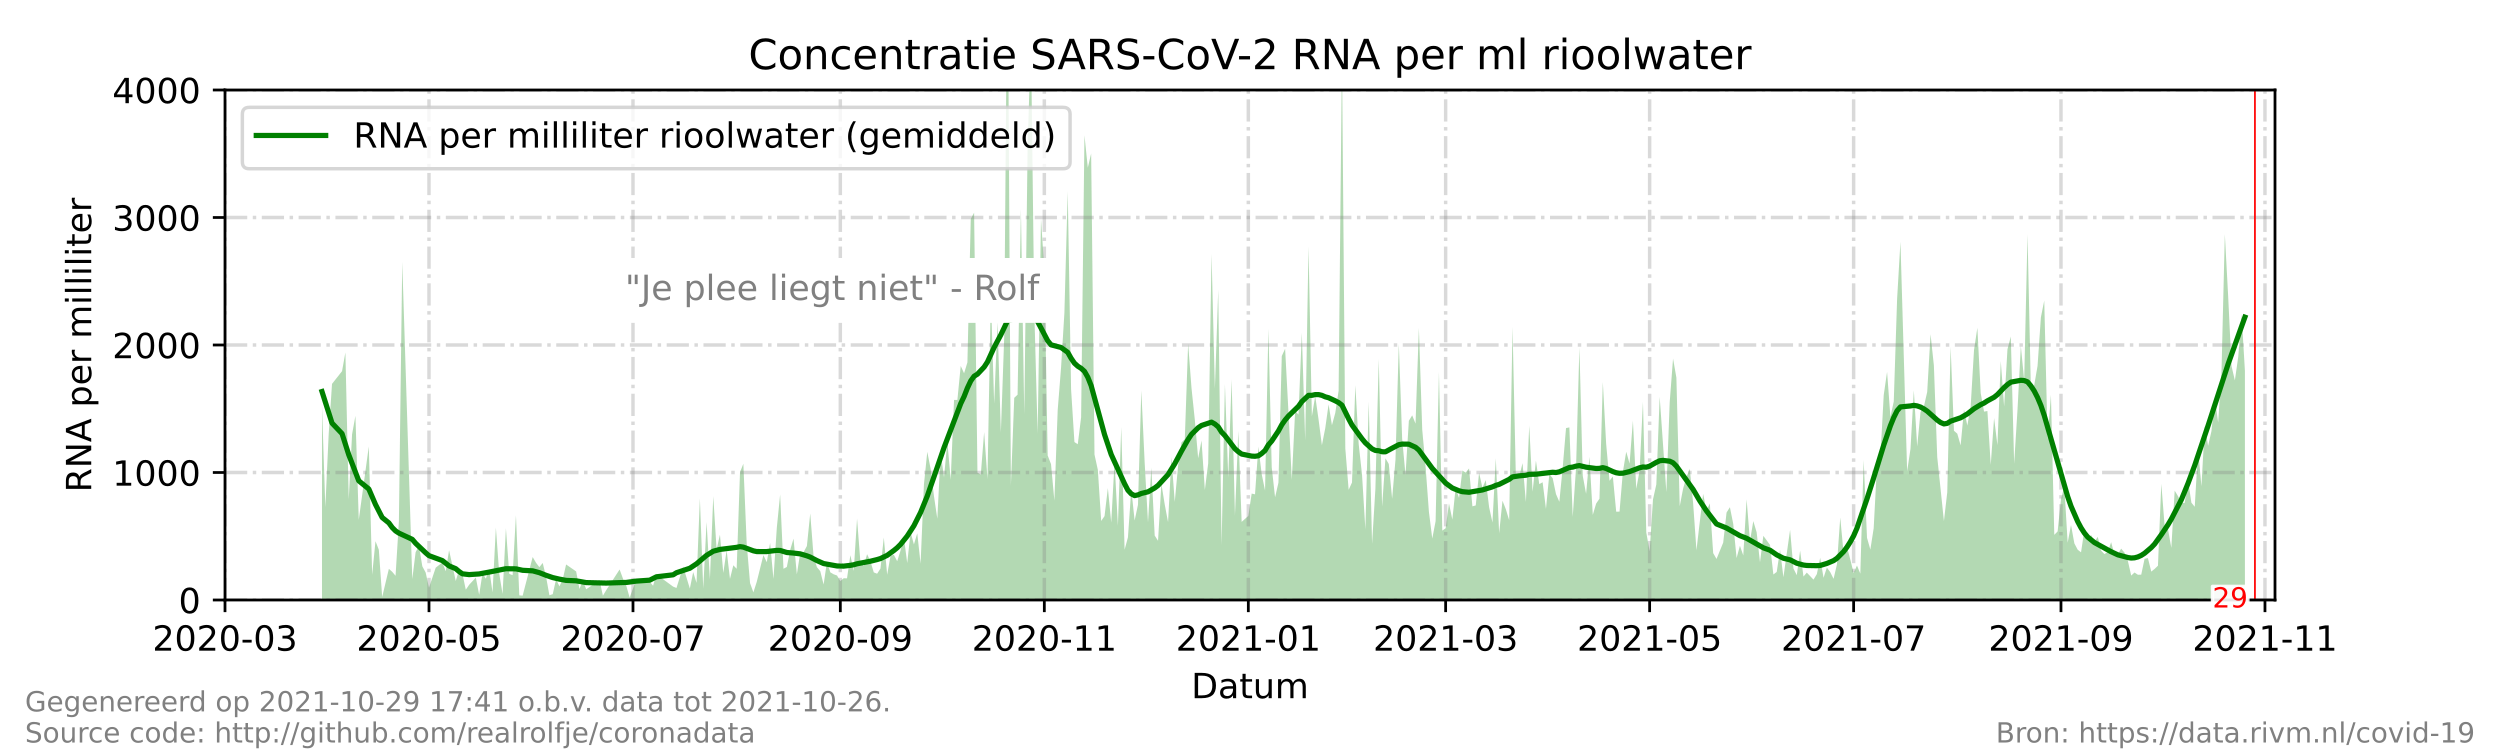 <?xml version="1.0" encoding="utf-8" standalone="no"?>
<!DOCTYPE svg PUBLIC "-//W3C//DTD SVG 1.1//EN"
  "http://www.w3.org/Graphics/SVG/1.1/DTD/svg11.dtd">
<!-- Created with matplotlib (https://matplotlib.org/) -->
<svg height="216pt" version="1.1" viewBox="0 0 720 216" width="720pt" xmlns="http://www.w3.org/2000/svg" xmlns:xlink="http://www.w3.org/1999/xlink">
 <defs>
  <style type="text/css">*{stroke-linecap:butt;stroke-linejoin:round;}</style>
 </defs>
 <g id="figure_1">
  <g id="patch_1">
   <path d="M 0 216 
L 720 216 
L 720 0 
L 0 0 
z
" style="fill:#ffffff;"/>
  </g>
  <g id="axes_1">
   <g id="patch_2">
    <path d="M 64.8 172.8 
L 655.2 172.8 
L 655.2 25.92 
L 64.8 25.92 
z
" style="fill:#ffffff;"/>
   </g>
   <g id="PolyCollection_1">
    <path clip-path="url(#p807c246b99)" d="M 92.731 172.8 
L 92.731 172.8 
L 93.694 172.8 
L 94.657 172.8 
L 95.62 172.8 
L 98.51 172.8 
L 99.473 172.8 
L 100.436 172.8 
L 101.399 172.8 
L 102.362 172.8 
L 103.325 172.8 
L 106.215 172.8 
L 107.178 172.8 
L 108.141 172.8 
L 109.104 172.8 
L 110.067 172.8 
L 111.993 172.8 
L 112.957 172.8 
L 113.92 172.8 
L 114.883 172.8 
L 115.846 172.8 
L 118.735 172.8 
L 119.699 172.8 
L 120.662 172.8 
L 121.625 172.8 
L 122.588 172.8 
L 123.551 172.8 
L 125.477 172.8 
L 127.404 172.8 
L 128.367 172.8 
L 129.33 172.8 
L 131.256 172.8 
L 132.219 172.8 
L 133.182 172.8 
L 134.146 172.8 
L 135.109 172.8 
L 137.035 172.8 
L 137.998 172.8 
L 138.961 172.8 
L 139.924 172.8 
L 140.887 172.8 
L 141.851 172.8 
L 142.814 172.8 
L 143.777 172.8 
L 144.74 172.8 
L 145.703 172.8 
L 146.666 172.8 
L 147.629 172.8 
L 148.592 172.8 
L 149.556 172.8 
L 150.519 172.8 
L 153.408 172.8 
L 154.371 172.8 
L 155.334 172.8 
L 156.298 172.8 
L 157.261 172.8 
L 158.224 172.8 
L 159.187 172.8 
L 160.15 172.8 
L 161.113 172.8 
L 162.076 172.8 
L 163.039 172.8 
L 165.929 172.8 
L 166.892 172.8 
L 167.855 172.8 
L 168.818 172.8 
L 172.671 172.8 
L 173.634 172.8 
L 174.597 172.8 
L 178.45 172.8 
L 179.413 172.8 
L 180.376 172.8 
L 181.339 172.8 
L 183.265 172.8 
L 187.118 172.8 
L 188.081 172.8 
L 189.044 172.8 
L 193.86 172.8 
L 194.823 172.8 
L 196.749 172.8 
L 198.675 172.8 
L 199.638 172.8 
L 200.602 172.8 
L 201.565 172.8 
L 202.528 172.8 
L 203.491 172.8 
L 204.454 172.8 
L 205.417 172.8 
L 206.38 172.8 
L 207.344 172.8 
L 208.307 172.8 
L 209.27 172.8 
L 210.233 172.8 
L 211.196 172.8 
L 212.159 172.8 
L 213.122 172.8 
L 214.085 172.8 
L 215.049 172.8 
L 216.012 172.8 
L 216.975 172.8 
L 217.938 172.8 
L 219.864 172.8 
L 220.827 172.8 
L 221.791 172.8 
L 222.754 172.8 
L 223.717 172.8 
L 224.68 172.8 
L 225.643 172.8 
L 226.606 172.8 
L 227.569 172.8 
L 228.532 172.8 
L 229.496 172.8 
L 230.459 172.8 
L 231.422 172.8 
L 232.385 172.8 
L 233.348 172.8 
L 234.311 172.8 
L 235.274 172.8 
L 236.238 172.8 
L 237.201 172.8 
L 238.164 172.8 
L 239.127 172.8 
L 240.09 172.8 
L 241.053 172.8 
L 242.016 172.8 
L 242.979 172.8 
L 243.943 172.8 
L 244.906 172.8 
L 245.869 172.8 
L 246.832 172.8 
L 247.795 172.8 
L 248.758 172.8 
L 249.721 172.8 
L 250.685 172.8 
L 251.648 172.8 
L 252.611 172.8 
L 253.574 172.8 
L 254.537 172.8 
L 255.5 172.8 
L 256.463 172.8 
L 257.426 172.8 
L 258.39 172.8 
L 259.353 172.8 
L 260.316 172.8 
L 261.279 172.8 
L 262.242 172.8 
L 263.205 172.8 
L 264.168 172.8 
L 265.131 172.8 
L 266.095 172.8 
L 267.058 172.8 
L 268.021 172.8 
L 268.984 172.8 
L 269.947 172.8 
L 270.91 172.8 
L 271.873 172.8 
L 272.837 172.8 
L 273.8 172.8 
L 274.763 172.8 
L 275.726 172.8 
L 276.689 172.8 
L 277.652 172.8 
L 278.615 172.8 
L 279.578 172.8 
L 280.542 172.8 
L 281.505 172.8 
L 282.468 172.8 
L 283.431 172.8 
L 284.394 172.8 
L 285.357 172.8 
L 286.32 172.8 
L 287.284 172.8 
L 288.247 172.8 
L 289.21 172.8 
L 290.173 172.8 
L 291.136 172.8 
L 292.099 172.8 
L 293.062 172.8 
L 294.025 172.8 
L 294.989 172.8 
L 295.952 172.8 
L 296.915 172.8 
L 297.878 172.8 
L 298.841 172.8 
L 299.804 172.8 
L 300.767 172.8 
L 301.731 172.8 
L 302.694 172.8 
L 303.657 172.8 
L 304.62 172.8 
L 305.583 172.8 
L 306.546 172.8 
L 307.509 172.8 
L 308.472 172.8 
L 309.436 172.8 
L 310.399 172.8 
L 311.362 172.8 
L 312.325 172.8 
L 313.288 172.8 
L 314.251 172.8 
L 315.214 172.8 
L 316.177 172.8 
L 317.141 172.8 
L 318.104 172.8 
L 319.067 172.8 
L 320.03 172.8 
L 320.993 172.8 
L 321.956 172.8 
L 322.919 172.8 
L 323.883 172.8 
L 324.846 172.8 
L 325.809 172.8 
L 326.772 172.8 
L 327.735 172.8 
L 328.698 172.8 
L 329.661 172.8 
L 330.624 172.8 
L 331.588 172.8 
L 332.551 172.8 
L 333.514 172.8 
L 334.477 172.8 
L 335.44 172.8 
L 336.403 172.8 
L 337.366 172.8 
L 338.33 172.8 
L 339.293 172.8 
L 340.256 172.8 
L 341.219 172.8 
L 342.182 172.8 
L 343.145 172.8 
L 344.108 172.8 
L 345.071 172.8 
L 346.035 172.8 
L 346.998 172.8 
L 347.961 172.8 
L 348.924 172.8 
L 349.887 172.8 
L 350.85 172.8 
L 351.813 172.8 
L 352.777 172.8 
L 353.74 172.8 
L 354.703 172.8 
L 355.666 172.8 
L 356.629 172.8 
L 357.592 172.8 
L 359.518 172.8 
L 360.482 172.8 
L 361.445 172.8 
L 362.408 172.8 
L 363.371 172.8 
L 364.334 172.8 
L 365.297 172.8 
L 366.26 172.8 
L 367.223 172.8 
L 368.187 172.8 
L 369.15 172.8 
L 370.113 172.8 
L 371.076 172.8 
L 372.039 172.8 
L 373.002 172.8 
L 373.965 172.8 
L 374.929 172.8 
L 375.892 172.8 
L 376.855 172.8 
L 377.818 172.8 
L 378.781 172.8 
L 379.744 172.8 
L 380.707 172.8 
L 381.67 172.8 
L 382.634 172.8 
L 383.597 172.8 
L 384.56 172.8 
L 385.523 172.8 
L 386.486 172.8 
L 387.449 172.8 
L 388.412 172.8 
L 389.376 172.8 
L 390.339 172.8 
L 391.302 172.8 
L 392.265 172.8 
L 393.228 172.8 
L 394.191 172.8 
L 395.154 172.8 
L 396.117 172.8 
L 397.081 172.8 
L 398.044 172.8 
L 399.007 172.8 
L 399.97 172.8 
L 400.933 172.8 
L 401.896 172.8 
L 402.859 172.8 
L 403.823 172.8 
L 404.786 172.8 
L 405.749 172.8 
L 406.712 172.8 
L 407.675 172.8 
L 408.638 172.8 
L 409.601 172.8 
L 410.564 172.8 
L 411.528 172.8 
L 412.491 172.8 
L 413.454 172.8 
L 414.417 172.8 
L 415.38 172.8 
L 416.343 172.8 
L 417.306 172.8 
L 418.269 172.8 
L 419.233 172.8 
L 420.196 172.8 
L 421.159 172.8 
L 422.122 172.8 
L 423.085 172.8 
L 424.048 172.8 
L 425.011 172.8 
L 425.975 172.8 
L 426.938 172.8 
L 427.901 172.8 
L 428.864 172.8 
L 429.827 172.8 
L 430.79 172.8 
L 431.753 172.8 
L 432.716 172.8 
L 433.68 172.8 
L 434.643 172.8 
L 435.606 172.8 
L 436.569 172.8 
L 437.532 172.8 
L 438.495 172.8 
L 439.458 172.8 
L 440.422 172.8 
L 441.385 172.8 
L 442.348 172.8 
L 443.311 172.8 
L 444.274 172.8 
L 445.237 172.8 
L 446.2 172.8 
L 447.163 172.8 
L 448.127 172.8 
L 449.09 172.8 
L 450.053 172.8 
L 451.016 172.8 
L 451.979 172.8 
L 452.942 172.8 
L 453.905 172.8 
L 454.869 172.8 
L 455.832 172.8 
L 456.795 172.8 
L 457.758 172.8 
L 458.721 172.8 
L 459.684 172.8 
L 460.647 172.8 
L 461.61 172.8 
L 462.574 172.8 
L 463.537 172.8 
L 464.5 172.8 
L 465.463 172.8 
L 466.426 172.8 
L 467.389 172.8 
L 468.352 172.8 
L 469.315 172.8 
L 470.279 172.8 
L 471.242 172.8 
L 472.205 172.8 
L 473.168 172.8 
L 474.131 172.8 
L 475.094 172.8 
L 476.057 172.8 
L 477.021 172.8 
L 477.984 172.8 
L 478.947 172.8 
L 479.91 172.8 
L 480.873 172.8 
L 481.836 172.8 
L 482.799 172.8 
L 483.762 172.8 
L 484.726 172.8 
L 485.689 172.8 
L 486.652 172.8 
L 487.615 172.8 
L 488.578 172.8 
L 489.541 172.8 
L 490.504 172.8 
L 491.468 172.8 
L 492.431 172.8 
L 493.394 172.8 
L 494.357 172.8 
L 496.283 172.8 
L 497.246 172.8 
L 498.209 172.8 
L 499.173 172.8 
L 500.136 172.8 
L 501.099 172.8 
L 502.062 172.8 
L 503.025 172.8 
L 503.988 172.8 
L 504.951 172.8 
L 505.915 172.8 
L 506.878 172.8 
L 507.841 172.8 
L 509.767 172.8 
L 510.73 172.8 
L 511.693 172.8 
L 512.656 172.8 
L 513.62 172.8 
L 515.546 172.8 
L 516.509 172.8 
L 517.472 172.8 
L 518.435 172.8 
L 519.398 172.8 
L 520.362 172.8 
L 522.288 172.8 
L 523.251 172.8 
L 524.214 172.8 
L 525.177 172.8 
L 526.14 172.8 
L 527.103 172.8 
L 528.067 172.8 
L 529.03 172.8 
L 529.993 172.8 
L 530.956 172.8 
L 531.919 172.8 
L 532.882 172.8 
L 533.845 172.8 
L 534.808 172.8 
L 535.772 172.8 
L 536.735 172.8 
L 537.698 172.8 
L 538.661 172.8 
L 539.624 172.8 
L 540.587 172.8 
L 541.55 172.8 
L 542.514 172.8 
L 543.477 172.8 
L 544.44 172.8 
L 545.403 172.8 
L 546.366 172.8 
L 547.329 172.8 
L 549.255 172.8 
L 550.219 172.8 
L 551.182 172.8 
L 552.145 172.8 
L 553.108 172.8 
L 554.071 172.8 
L 555.034 172.8 
L 555.997 172.8 
L 556.961 172.8 
L 557.924 172.8 
L 558.887 172.8 
L 559.85 172.8 
L 560.813 172.8 
L 561.776 172.8 
L 562.739 172.8 
L 563.702 172.8 
L 564.666 172.8 
L 565.629 172.8 
L 566.592 172.8 
L 567.555 172.8 
L 568.518 172.8 
L 569.481 172.8 
L 570.444 172.8 
L 571.408 172.8 
L 572.371 172.8 
L 573.334 172.8 
L 574.297 172.8 
L 575.26 172.8 
L 576.223 172.8 
L 577.186 172.8 
L 578.149 172.8 
L 579.113 172.8 
L 580.076 172.8 
L 581.039 172.8 
L 582.002 172.8 
L 582.965 172.8 
L 583.928 172.8 
L 584.891 172.8 
L 585.854 172.8 
L 586.818 172.8 
L 587.781 172.8 
L 588.744 172.8 
L 589.707 172.8 
L 590.67 172.8 
L 591.633 172.8 
L 592.596 172.8 
L 593.56 172.8 
L 594.523 172.8 
L 595.486 172.8 
L 596.449 172.8 
L 597.412 172.8 
L 598.375 172.8 
L 599.338 172.8 
L 600.301 172.8 
L 601.265 172.8 
L 602.228 172.8 
L 603.191 172.8 
L 604.154 172.8 
L 605.117 172.8 
L 606.08 172.8 
L 607.043 172.8 
L 608.007 172.8 
L 608.97 172.8 
L 609.933 172.8 
L 610.896 172.8 
L 611.859 172.8 
L 612.822 172.8 
L 613.785 172.8 
L 614.748 172.8 
L 615.712 172.8 
L 616.675 172.8 
L 617.638 172.8 
L 618.601 172.8 
L 619.564 172.8 
L 620.527 172.8 
L 621.49 172.8 
L 622.454 172.8 
L 623.417 172.8 
L 624.38 172.8 
L 625.343 172.8 
L 626.306 172.8 
L 627.269 172.8 
L 628.232 172.8 
L 629.195 172.8 
L 630.159 172.8 
L 631.122 172.8 
L 632.085 172.8 
L 633.048 172.8 
L 634.011 172.8 
L 634.974 172.8 
L 635.937 172.8 
L 636.9 172.8 
L 637.864 172.8 
L 638.827 172.8 
L 639.79 172.8 
L 640.753 172.8 
L 641.716 172.8 
L 642.679 172.8 
L 643.642 172.8 
L 644.606 172.8 
L 645.569 172.8 
L 646.532 172.8 
L 646.532 172.8 
L 646.532 106.749 
L 645.569 90.52 
L 644.606 102.793 
L 643.642 109.56 
L 642.679 105.437 
L 641.716 85.443 
L 640.753 67.425 
L 639.79 107.12 
L 638.827 121.635 
L 637.864 114.726 
L 636.9 124.167 
L 635.937 128.399 
L 634.974 122.757 
L 634.011 140.067 
L 633.048 129.428 
L 632.085 145.949 
L 631.122 144.78 
L 630.159 138.343 
L 629.195 144.825 
L 628.232 144.843 
L 627.269 142.899 
L 626.306 141.301 
L 625.343 157.794 
L 624.38 152.385 
L 623.417 151.494 
L 622.454 139.339 
L 621.49 162.925 
L 620.527 163.849 
L 619.564 164.618 
L 618.601 160.736 
L 617.638 160.931 
L 616.675 165.495 
L 615.712 165.526 
L 614.748 164.88 
L 613.785 165.768 
L 612.822 161.532 
L 611.859 159.168 
L 610.896 158.011 
L 609.933 159.613 
L 608.97 159.674 
L 608.007 156.159 
L 607.043 158.943 
L 606.08 159.6 
L 605.117 158.557 
L 604.154 154.614 
L 603.191 156.04 
L 602.228 154.076 
L 601.265 155.498 
L 600.301 152.588 
L 599.338 159.072 
L 598.375 158.314 
L 597.412 156.485 
L 596.449 151.198 
L 595.486 156.308 
L 594.523 140.121 
L 593.56 143.778 
L 592.596 153.052 
L 591.633 154.038 
L 590.67 113.673 
L 589.707 126.552 
L 588.744 86.556 
L 587.781 91.367 
L 586.818 105.363 
L 585.854 110.947 
L 584.891 112.115 
L 583.928 67.484 
L 582.965 109.566 
L 582.002 99.674 
L 581.039 118.012 
L 580.076 133.575 
L 579.113 96.914 
L 578.149 100.591 
L 577.186 117.063 
L 576.223 103.975 
L 575.26 128.231 
L 574.297 120.401 
L 573.334 133.881 
L 572.371 118.374 
L 571.408 118.544 
L 570.444 113.231 
L 569.481 94.393 
L 568.518 100.81 
L 567.555 116.983 
L 566.592 122.566 
L 565.629 117.94 
L 564.666 128.276 
L 563.702 124.907 
L 562.739 124.05 
L 561.776 99.893 
L 560.813 141.761 
L 559.85 150.068 
L 558.887 140.839 
L 557.924 131.635 
L 556.961 105.299 
L 555.997 96.246 
L 555.034 112.877 
L 554.071 117.094 
L 553.108 118.679 
L 552.145 128.587 
L 551.182 112.395 
L 550.219 129.273 
L 549.255 135.748 
L 547.329 69.624 
L 546.366 86.11 
L 545.403 115.62 
L 544.44 120.084 
L 543.477 107.107 
L 542.514 113.775 
L 541.55 131.658 
L 540.587 133.732 
L 539.624 152.113 
L 538.661 158.279 
L 537.698 154.895 
L 536.735 132.473 
L 535.772 165.203 
L 534.808 162.866 
L 533.845 165.045 
L 532.882 161.124 
L 531.919 157.473 
L 530.956 159.381 
L 529.993 149.039 
L 529.03 162.578 
L 528.067 166.706 
L 527.103 164.762 
L 526.14 163.466 
L 525.177 166.408 
L 524.214 160.647 
L 523.251 165.344 
L 522.288 166.933 
L 520.362 164.908 
L 519.398 166.048 
L 518.435 158.565 
L 517.472 165.652 
L 516.509 163.719 
L 515.546 152.602 
L 513.62 166.231 
L 512.656 158.37 
L 511.693 164.722 
L 510.73 165.455 
L 509.767 156.943 
L 507.841 154.318 
L 506.878 161.941 
L 505.915 153.308 
L 504.951 150.073 
L 503.988 155.84 
L 503.025 143.824 
L 502.062 159.958 
L 501.099 157.182 
L 500.136 160.725 
L 499.173 150.877 
L 498.209 146.073 
L 497.246 147.624 
L 496.283 156.279 
L 494.357 160.98 
L 493.394 159.297 
L 492.431 144.976 
L 491.468 147.07 
L 490.504 142.241 
L 489.541 150.255 
L 488.578 158.487 
L 487.615 144.835 
L 486.652 135.027 
L 485.689 137.387 
L 484.726 140.765 
L 483.762 145.787 
L 482.799 108.755 
L 481.836 103.262 
L 480.873 115.854 
L 479.91 141.746 
L 478.947 127.974 
L 477.984 114.265 
L 477.021 139.502 
L 476.057 143.862 
L 475.094 158.803 
L 474.131 153.367 
L 473.168 115.731 
L 472.205 135.552 
L 471.242 140.782 
L 470.279 121.149 
L 469.315 133.512 
L 468.352 130.091 
L 467.389 135.881 
L 466.426 147.346 
L 465.463 147.359 
L 464.5 137.245 
L 463.537 138.463 
L 462.574 127.871 
L 461.61 110 
L 460.647 143.626 
L 459.684 145.034 
L 458.721 148.298 
L 457.758 131.583 
L 456.795 142.22 
L 455.832 137.022 
L 454.869 100.001 
L 453.905 134.666 
L 452.942 148.856 
L 451.979 123.085 
L 451.016 123.289 
L 450.053 134.702 
L 449.09 144.519 
L 448.127 142.3 
L 447.163 137.706 
L 446.2 136.595 
L 445.237 146.561 
L 444.274 138.886 
L 443.311 139.429 
L 442.348 132.665 
L 441.385 141.618 
L 440.422 122.584 
L 439.458 144.577 
L 438.495 133.395 
L 437.532 137.274 
L 436.569 137.453 
L 435.606 94.154 
L 434.643 149.837 
L 433.68 146.658 
L 432.716 144.203 
L 431.753 153.593 
L 430.79 131.99 
L 429.827 150.483 
L 428.864 146.063 
L 427.901 138.27 
L 426.938 140.474 
L 425.975 136.174 
L 425.011 145.562 
L 424.048 145.824 
L 423.085 134.918 
L 422.122 136.105 
L 421.159 135.504 
L 420.196 143.412 
L 419.233 140.431 
L 418.269 149.632 
L 417.306 144.981 
L 416.343 152.135 
L 415.38 152.822 
L 414.417 107.094 
L 413.454 150.108 
L 412.491 155.111 
L 411.528 147.418 
L 410.564 134.379 
L 409.601 123.736 
L 408.638 94.453 
L 407.675 122.009 
L 406.712 119.619 
L 405.749 121.189 
L 404.786 136.747 
L 403.823 126.434 
L 402.859 98.953 
L 401.896 132.436 
L 400.933 143.632 
L 399.97 133.625 
L 399.007 131.987 
L 398.044 145.901 
L 397.081 103.401 
L 396.117 140.753 
L 395.154 156.623 
L 394.191 115.693 
L 393.228 152.468 
L 392.265 136.725 
L 391.302 127.88 
L 390.339 110.95 
L 389.376 138.957 
L 388.412 141.071 
L 387.449 129.142 
L 386.486 15.689 
L 385.523 112.518 
L 384.56 118.918 
L 383.597 122.464 
L 382.634 116.446 
L 381.67 123.321 
L 380.707 128.227 
L 379.744 120.804 
L 378.781 114.072 
L 377.818 119.904 
L 376.855 70.994 
L 375.892 126.808 
L 374.929 95.858 
L 373.965 119.418 
L 373.002 118.311 
L 372.039 138.198 
L 371.076 118.671 
L 370.113 100.436 
L 369.15 102.554 
L 368.187 139.021 
L 367.223 143.226 
L 366.26 134.633 
L 365.297 94.713 
L 364.334 141.289 
L 363.371 136.549 
L 362.408 128.651 
L 361.445 142.367 
L 360.482 142.144 
L 359.518 148.582 
L 357.592 150.301 
L 356.629 124.131 
L 355.666 148.463 
L 354.703 109.279 
L 353.74 137.513 
L 352.777 110.618 
L 351.813 157.08 
L 350.85 83.439 
L 349.887 111.984 
L 348.924 73.103 
L 347.961 133.429 
L 346.998 141.102 
L 346.035 126.849 
L 345.071 131.987 
L 344.108 120.91 
L 343.145 111.683 
L 342.182 98.982 
L 341.219 126.49 
L 340.256 127.437 
L 339.293 134.07 
L 338.33 144.534 
L 337.366 131.681 
L 336.403 150.393 
L 335.44 145.278 
L 334.477 139.303 
L 333.514 155.751 
L 332.551 154.233 
L 331.588 134.666 
L 330.624 150.453 
L 329.661 133.204 
L 328.698 112.442 
L 327.735 145.386 
L 326.772 149.907 
L 325.809 140.873 
L 324.846 154.759 
L 323.883 158.326 
L 322.919 122.987 
L 321.956 151.408 
L 320.993 133.081 
L 320.03 150.505 
L 319.067 140.557 
L 318.104 148.639 
L 317.141 150.043 
L 316.177 135.318 
L 315.214 130.896 
L 314.251 44.195 
L 313.288 48.314 
L 312.325 38.959 
L 311.362 120.178 
L 310.399 127.942 
L 309.436 127.312 
L 308.472 112.151 
L 307.509 55.1 
L 306.546 90.11 
L 305.583 105.918 
L 304.62 118.047 
L 303.657 144.181 
L 302.694 133.66 
L 301.731 131.18 
L 300.767 77.768 
L 299.804 62.972 
L 298.841 124.883 
L 297.878 89.663 
L 296.915 10.998 
L 295.952 42.325 
L 294.989 119.379 
L 294.025 60.147 
L 293.062 113.671 
L 292.099 114.58 
L 291.136 139.851 
L 290.173 -22.689 
L 289.21 97.162 
L 288.247 124.559 
L 287.284 92.779 
L 286.32 116.281 
L 285.357 84.918 
L 284.394 138.007 
L 283.431 124.43 
L 282.468 136.679 
L 281.505 136.124 
L 280.542 61.257 
L 279.578 63.073 
L 278.615 104.374 
L 277.652 107.506 
L 276.689 105.391 
L 275.726 115.176 
L 274.763 115.177 
L 273.8 138.17 
L 272.837 127.208 
L 271.873 137.472 
L 270.91 130.375 
L 269.947 149.408 
L 268.984 142.902 
L 268.021 135.046 
L 267.058 130.121 
L 266.095 139.47 
L 265.131 162.341 
L 264.168 153.586 
L 263.205 156.791 
L 262.242 153.244 
L 261.279 162.158 
L 260.316 154.781 
L 259.353 158.55 
L 258.39 161.632 
L 257.426 159.762 
L 256.463 160.108 
L 255.5 165.527 
L 254.537 154.794 
L 253.574 163.75 
L 252.611 165.229 
L 251.648 164.851 
L 250.685 161.647 
L 249.721 159.606 
L 248.758 162.994 
L 247.795 161.884 
L 246.832 149.381 
L 245.869 164.429 
L 244.906 159.889 
L 243.943 166.563 
L 242.979 166.535 
L 242.016 167.355 
L 241.053 165.74 
L 240.09 165.395 
L 239.127 164.825 
L 238.164 161.831 
L 237.201 168.346 
L 236.238 164.5 
L 235.274 163.345 
L 234.311 160.257 
L 233.348 147.865 
L 232.385 157.254 
L 231.422 159.036 
L 230.459 159.196 
L 229.496 165.409 
L 228.532 155.121 
L 227.569 158.398 
L 226.606 163.286 
L 225.643 163.806 
L 224.68 142.402 
L 223.717 152.049 
L 222.754 166.735 
L 221.791 156.343 
L 220.827 161.919 
L 219.864 159.864 
L 217.938 167.583 
L 216.975 170.609 
L 216.012 167.929 
L 215.049 156.555 
L 214.085 133.565 
L 213.122 135.992 
L 212.159 163.817 
L 211.196 162.8 
L 210.233 166.724 
L 209.27 158.481 
L 208.307 165.013 
L 207.344 153.976 
L 206.38 158.265 
L 205.417 142.9 
L 204.454 166.827 
L 203.491 150.346 
L 202.528 169.498 
L 201.565 143.507 
L 200.602 167.884 
L 199.638 164.755 
L 198.675 169.503 
L 196.749 163.178 
L 194.823 169.337 
L 193.86 168.943 
L 189.044 165.412 
L 188.081 168.69 
L 187.118 167.502 
L 183.265 166.852 
L 181.339 172.117 
L 180.376 168.718 
L 179.413 166.637 
L 178.45 164.009 
L 174.597 169.956 
L 173.634 171.573 
L 172.671 167.092 
L 168.818 169.716 
L 167.855 167.099 
L 166.892 169.626 
L 165.929 164.572 
L 163.039 162.566 
L 162.076 166.791 
L 161.113 168.883 
L 160.15 166.818 
L 159.187 171.121 
L 158.224 171.434 
L 157.261 166.078 
L 156.298 162.127 
L 155.334 163.348 
L 154.371 162.075 
L 153.408 160.426 
L 150.519 171.558 
L 149.556 171.454 
L 148.592 148.377 
L 147.629 165.655 
L 146.666 165.27 
L 145.703 152.139 
L 144.74 171.059 
L 143.777 165.213 
L 142.814 151.929 
L 141.851 170.631 
L 140.887 163.842 
L 139.924 166.666 
L 138.961 165.108 
L 137.998 171.312 
L 137.035 166.334 
L 135.109 168.424 
L 134.146 169.84 
L 133.182 165.242 
L 132.219 164.106 
L 131.256 167.33 
L 129.33 158.454 
L 128.367 164.529 
L 127.404 161.972 
L 125.477 163.5 
L 123.551 169.278 
L 122.588 164.882 
L 121.625 163.087 
L 120.662 157.207 
L 119.699 159.025 
L 118.735 166.782 
L 115.846 75.409 
L 114.883 150.172 
L 113.92 165.827 
L 112.957 164.68 
L 111.993 163.825 
L 110.067 171.944 
L 109.104 158.326 
L 108.141 155.862 
L 107.178 165.54 
L 106.215 128.572 
L 103.325 149.722 
L 102.362 119.76 
L 101.399 125.072 
L 100.436 143.832 
L 99.473 101.507 
L 98.51 106.896 
L 95.62 110.558 
L 94.657 125.09 
L 93.694 146.065 
L 92.731 116.734 
z
" style="fill:#008000;fill-opacity:0.3;"/>
   </g>
   <g id="matplotlib.axis_1">
    <g id="xtick_1">
     <g id="line2d_1">
      <path clip-path="url(#p807c246b99)" d="M 64.8 172.8 
L 64.8 25.92 
" style="fill:none;stroke:#808080;stroke-dasharray:6.4,1.6,1,1.6;stroke-dashoffset:0;stroke-opacity:0.3;"/>
     </g>
     <g id="line2d_2">
      <defs>
       <path d="M 0 0 
L 0 3.5 
" id="me8a87ae427" style="stroke:#000000;stroke-width:0.8;"/>
      </defs>
      <g>
       <use style="stroke:#000000;stroke-width:0.8;" x="64.8" xlink:href="#me8a87ae427" y="172.8"/>
      </g>
     </g>
     <g id="text_1">
      <!-- 2020-03 -->
      <g transform="translate(43.909 187.398)scale(0.1 -0.1)">
       <defs>
        <path d="M 19.188 8.297 
L 53.609 8.297 
L 53.609 0 
L 7.328 0 
L 7.328 8.297 
Q 12.938 14.109 22.625 23.891 
Q 32.328 33.688 34.812 36.531 
Q 39.547 41.844 41.422 45.531 
Q 43.312 49.219 43.312 52.781 
Q 43.312 58.594 39.234 62.25 
Q 35.156 65.922 28.609 65.922 
Q 23.969 65.922 18.812 64.312 
Q 13.672 62.703 7.812 59.422 
L 7.812 69.391 
Q 13.766 71.781 18.938 73 
Q 24.125 74.219 28.422 74.219 
Q 39.75 74.219 46.484 68.547 
Q 53.219 62.891 53.219 53.422 
Q 53.219 48.922 51.531 44.891 
Q 49.859 40.875 45.406 35.406 
Q 44.188 33.984 37.641 27.219 
Q 31.109 20.453 19.188 8.297 
z
" id="DejaVuSans-50"/>
        <path d="M 31.781 66.406 
Q 24.172 66.406 20.328 58.906 
Q 16.5 51.422 16.5 36.375 
Q 16.5 21.391 20.328 13.891 
Q 24.172 6.391 31.781 6.391 
Q 39.453 6.391 43.281 13.891 
Q 47.125 21.391 47.125 36.375 
Q 47.125 51.422 43.281 58.906 
Q 39.453 66.406 31.781 66.406 
z
M 31.781 74.219 
Q 44.047 74.219 50.516 64.516 
Q 56.984 54.828 56.984 36.375 
Q 56.984 17.969 50.516 8.266 
Q 44.047 -1.422 31.781 -1.422 
Q 19.531 -1.422 13.062 8.266 
Q 6.594 17.969 6.594 36.375 
Q 6.594 54.828 13.062 64.516 
Q 19.531 74.219 31.781 74.219 
z
" id="DejaVuSans-48"/>
        <path d="M 4.891 31.391 
L 31.203 31.391 
L 31.203 23.391 
L 4.891 23.391 
z
" id="DejaVuSans-45"/>
        <path d="M 40.578 39.312 
Q 47.656 37.797 51.625 33 
Q 55.609 28.219 55.609 21.188 
Q 55.609 10.406 48.188 4.484 
Q 40.766 -1.422 27.094 -1.422 
Q 22.516 -1.422 17.656 -0.516 
Q 12.797 0.391 7.625 2.203 
L 7.625 11.719 
Q 11.719 9.328 16.594 8.109 
Q 21.484 6.891 26.812 6.891 
Q 36.078 6.891 40.938 10.547 
Q 45.797 14.203 45.797 21.188 
Q 45.797 27.641 41.281 31.266 
Q 36.766 34.906 28.719 34.906 
L 20.219 34.906 
L 20.219 43.016 
L 29.109 43.016 
Q 36.375 43.016 40.234 45.922 
Q 44.094 48.828 44.094 54.297 
Q 44.094 59.906 40.109 62.906 
Q 36.141 65.922 28.719 65.922 
Q 24.656 65.922 20.016 65.031 
Q 15.375 64.156 9.812 62.312 
L 9.812 71.094 
Q 15.438 72.656 20.344 73.438 
Q 25.25 74.219 29.594 74.219 
Q 40.828 74.219 47.359 69.109 
Q 53.906 64.016 53.906 55.328 
Q 53.906 49.266 50.438 45.094 
Q 46.969 40.922 40.578 39.312 
z
" id="DejaVuSans-51"/>
       </defs>
       <use xlink:href="#DejaVuSans-50"/>
       <use x="63.623" xlink:href="#DejaVuSans-48"/>
       <use x="127.246" xlink:href="#DejaVuSans-50"/>
       <use x="190.869" xlink:href="#DejaVuSans-48"/>
       <use x="254.492" xlink:href="#DejaVuSans-45"/>
       <use x="290.576" xlink:href="#DejaVuSans-48"/>
       <use x="354.199" xlink:href="#DejaVuSans-51"/>
      </g>
     </g>
    </g>
    <g id="xtick_2">
     <g id="line2d_3">
      <path clip-path="url(#p807c246b99)" d="M 123.551 172.8 
L 123.551 25.92 
" style="fill:none;stroke:#808080;stroke-dasharray:6.4,1.6,1,1.6;stroke-dashoffset:0;stroke-opacity:0.3;"/>
     </g>
     <g id="line2d_4">
      <g>
       <use style="stroke:#000000;stroke-width:0.8;" x="123.551" xlink:href="#me8a87ae427" y="172.8"/>
      </g>
     </g>
     <g id="text_2">
      <!-- 2020-05 -->
      <g transform="translate(102.66 187.398)scale(0.1 -0.1)">
       <defs>
        <path d="M 10.797 72.906 
L 49.516 72.906 
L 49.516 64.594 
L 19.828 64.594 
L 19.828 46.734 
Q 21.969 47.469 24.109 47.828 
Q 26.266 48.188 28.422 48.188 
Q 40.625 48.188 47.75 41.5 
Q 54.891 34.812 54.891 23.391 
Q 54.891 11.625 47.562 5.094 
Q 40.234 -1.422 26.906 -1.422 
Q 22.312 -1.422 17.547 -0.641 
Q 12.797 0.141 7.719 1.703 
L 7.719 11.625 
Q 12.109 9.234 16.797 8.062 
Q 21.484 6.891 26.703 6.891 
Q 35.156 6.891 40.078 11.328 
Q 45.016 15.766 45.016 23.391 
Q 45.016 31 40.078 35.438 
Q 35.156 39.891 26.703 39.891 
Q 22.75 39.891 18.812 39.016 
Q 14.891 38.141 10.797 36.281 
z
" id="DejaVuSans-53"/>
       </defs>
       <use xlink:href="#DejaVuSans-50"/>
       <use x="63.623" xlink:href="#DejaVuSans-48"/>
       <use x="127.246" xlink:href="#DejaVuSans-50"/>
       <use x="190.869" xlink:href="#DejaVuSans-48"/>
       <use x="254.492" xlink:href="#DejaVuSans-45"/>
       <use x="290.576" xlink:href="#DejaVuSans-48"/>
       <use x="354.199" xlink:href="#DejaVuSans-53"/>
      </g>
     </g>
    </g>
    <g id="xtick_3">
     <g id="line2d_5">
      <path clip-path="url(#p807c246b99)" d="M 182.302 172.8 
L 182.302 25.92 
" style="fill:none;stroke:#808080;stroke-dasharray:6.4,1.6,1,1.6;stroke-dashoffset:0;stroke-opacity:0.3;"/>
     </g>
     <g id="line2d_6">
      <g>
       <use style="stroke:#000000;stroke-width:0.8;" x="182.302" xlink:href="#me8a87ae427" y="172.8"/>
      </g>
     </g>
     <g id="text_3">
      <!-- 2020-07 -->
      <g transform="translate(161.411 187.398)scale(0.1 -0.1)">
       <defs>
        <path d="M 8.203 72.906 
L 55.078 72.906 
L 55.078 68.703 
L 28.609 0 
L 18.312 0 
L 43.219 64.594 
L 8.203 64.594 
z
" id="DejaVuSans-55"/>
       </defs>
       <use xlink:href="#DejaVuSans-50"/>
       <use x="63.623" xlink:href="#DejaVuSans-48"/>
       <use x="127.246" xlink:href="#DejaVuSans-50"/>
       <use x="190.869" xlink:href="#DejaVuSans-48"/>
       <use x="254.492" xlink:href="#DejaVuSans-45"/>
       <use x="290.576" xlink:href="#DejaVuSans-48"/>
       <use x="354.199" xlink:href="#DejaVuSans-55"/>
      </g>
     </g>
    </g>
    <g id="xtick_4">
     <g id="line2d_7">
      <path clip-path="url(#p807c246b99)" d="M 242.016 172.8 
L 242.016 25.92 
" style="fill:none;stroke:#808080;stroke-dasharray:6.4,1.6,1,1.6;stroke-dashoffset:0;stroke-opacity:0.3;"/>
     </g>
     <g id="line2d_8">
      <g>
       <use style="stroke:#000000;stroke-width:0.8;" x="242.016" xlink:href="#me8a87ae427" y="172.8"/>
      </g>
     </g>
     <g id="text_4">
      <!-- 2020-09 -->
      <g transform="translate(221.125 187.398)scale(0.1 -0.1)">
       <defs>
        <path d="M 10.984 1.516 
L 10.984 10.5 
Q 14.703 8.734 18.5 7.812 
Q 22.312 6.891 25.984 6.891 
Q 35.75 6.891 40.891 13.453 
Q 46.047 20.016 46.781 33.406 
Q 43.953 29.203 39.594 26.953 
Q 35.25 24.703 29.984 24.703 
Q 19.047 24.703 12.672 31.312 
Q 6.297 37.938 6.297 49.422 
Q 6.297 60.641 12.938 67.422 
Q 19.578 74.219 30.609 74.219 
Q 43.266 74.219 49.922 64.516 
Q 56.594 54.828 56.594 36.375 
Q 56.594 19.141 48.406 8.859 
Q 40.234 -1.422 26.422 -1.422 
Q 22.703 -1.422 18.891 -0.688 
Q 15.094 0.047 10.984 1.516 
z
M 30.609 32.422 
Q 37.25 32.422 41.125 36.953 
Q 45.016 41.5 45.016 49.422 
Q 45.016 57.281 41.125 61.844 
Q 37.25 66.406 30.609 66.406 
Q 23.969 66.406 20.094 61.844 
Q 16.219 57.281 16.219 49.422 
Q 16.219 41.5 20.094 36.953 
Q 23.969 32.422 30.609 32.422 
z
" id="DejaVuSans-57"/>
       </defs>
       <use xlink:href="#DejaVuSans-50"/>
       <use x="63.623" xlink:href="#DejaVuSans-48"/>
       <use x="127.246" xlink:href="#DejaVuSans-50"/>
       <use x="190.869" xlink:href="#DejaVuSans-48"/>
       <use x="254.492" xlink:href="#DejaVuSans-45"/>
       <use x="290.576" xlink:href="#DejaVuSans-48"/>
       <use x="354.199" xlink:href="#DejaVuSans-57"/>
      </g>
     </g>
    </g>
    <g id="xtick_5">
     <g id="line2d_9">
      <path clip-path="url(#p807c246b99)" d="M 300.767 172.8 
L 300.767 25.92 
" style="fill:none;stroke:#808080;stroke-dasharray:6.4,1.6,1,1.6;stroke-dashoffset:0;stroke-opacity:0.3;"/>
     </g>
     <g id="line2d_10">
      <g>
       <use style="stroke:#000000;stroke-width:0.8;" x="300.767" xlink:href="#me8a87ae427" y="172.8"/>
      </g>
     </g>
     <g id="text_5">
      <!-- 2020-11 -->
      <g transform="translate(279.876 187.398)scale(0.1 -0.1)">
       <defs>
        <path d="M 12.406 8.297 
L 28.516 8.297 
L 28.516 63.922 
L 10.984 60.406 
L 10.984 69.391 
L 28.422 72.906 
L 38.281 72.906 
L 38.281 8.297 
L 54.391 8.297 
L 54.391 0 
L 12.406 0 
z
" id="DejaVuSans-49"/>
       </defs>
       <use xlink:href="#DejaVuSans-50"/>
       <use x="63.623" xlink:href="#DejaVuSans-48"/>
       <use x="127.246" xlink:href="#DejaVuSans-50"/>
       <use x="190.869" xlink:href="#DejaVuSans-48"/>
       <use x="254.492" xlink:href="#DejaVuSans-45"/>
       <use x="290.576" xlink:href="#DejaVuSans-49"/>
       <use x="354.199" xlink:href="#DejaVuSans-49"/>
      </g>
     </g>
    </g>
    <g id="xtick_6">
     <g id="line2d_11">
      <path clip-path="url(#p807c246b99)" d="M 359.518 172.8 
L 359.518 25.92 
" style="fill:none;stroke:#808080;stroke-dasharray:6.4,1.6,1,1.6;stroke-dashoffset:0;stroke-opacity:0.3;"/>
     </g>
     <g id="line2d_12">
      <g>
       <use style="stroke:#000000;stroke-width:0.8;" x="359.518" xlink:href="#me8a87ae427" y="172.8"/>
      </g>
     </g>
     <g id="text_6">
      <!-- 2021-01 -->
      <g transform="translate(338.627 187.398)scale(0.1 -0.1)">
       <use xlink:href="#DejaVuSans-50"/>
       <use x="63.623" xlink:href="#DejaVuSans-48"/>
       <use x="127.246" xlink:href="#DejaVuSans-50"/>
       <use x="190.869" xlink:href="#DejaVuSans-49"/>
       <use x="254.492" xlink:href="#DejaVuSans-45"/>
       <use x="290.576" xlink:href="#DejaVuSans-48"/>
       <use x="354.199" xlink:href="#DejaVuSans-49"/>
      </g>
     </g>
    </g>
    <g id="xtick_7">
     <g id="line2d_13">
      <path clip-path="url(#p807c246b99)" d="M 416.343 172.8 
L 416.343 25.92 
" style="fill:none;stroke:#808080;stroke-dasharray:6.4,1.6,1,1.6;stroke-dashoffset:0;stroke-opacity:0.3;"/>
     </g>
     <g id="line2d_14">
      <g>
       <use style="stroke:#000000;stroke-width:0.8;" x="416.343" xlink:href="#me8a87ae427" y="172.8"/>
      </g>
     </g>
     <g id="text_7">
      <!-- 2021-03 -->
      <g transform="translate(395.452 187.398)scale(0.1 -0.1)">
       <use xlink:href="#DejaVuSans-50"/>
       <use x="63.623" xlink:href="#DejaVuSans-48"/>
       <use x="127.246" xlink:href="#DejaVuSans-50"/>
       <use x="190.869" xlink:href="#DejaVuSans-49"/>
       <use x="254.492" xlink:href="#DejaVuSans-45"/>
       <use x="290.576" xlink:href="#DejaVuSans-48"/>
       <use x="354.199" xlink:href="#DejaVuSans-51"/>
      </g>
     </g>
    </g>
    <g id="xtick_8">
     <g id="line2d_15">
      <path clip-path="url(#p807c246b99)" d="M 475.094 172.8 
L 475.094 25.92 
" style="fill:none;stroke:#808080;stroke-dasharray:6.4,1.6,1,1.6;stroke-dashoffset:0;stroke-opacity:0.3;"/>
     </g>
     <g id="line2d_16">
      <g>
       <use style="stroke:#000000;stroke-width:0.8;" x="475.094" xlink:href="#me8a87ae427" y="172.8"/>
      </g>
     </g>
     <g id="text_8">
      <!-- 2021-05 -->
      <g transform="translate(454.203 187.398)scale(0.1 -0.1)">
       <use xlink:href="#DejaVuSans-50"/>
       <use x="63.623" xlink:href="#DejaVuSans-48"/>
       <use x="127.246" xlink:href="#DejaVuSans-50"/>
       <use x="190.869" xlink:href="#DejaVuSans-49"/>
       <use x="254.492" xlink:href="#DejaVuSans-45"/>
       <use x="290.576" xlink:href="#DejaVuSans-48"/>
       <use x="354.199" xlink:href="#DejaVuSans-53"/>
      </g>
     </g>
    </g>
    <g id="xtick_9">
     <g id="line2d_17">
      <path clip-path="url(#p807c246b99)" d="M 533.845 172.8 
L 533.845 25.92 
" style="fill:none;stroke:#808080;stroke-dasharray:6.4,1.6,1,1.6;stroke-dashoffset:0;stroke-opacity:0.3;"/>
     </g>
     <g id="line2d_18">
      <g>
       <use style="stroke:#000000;stroke-width:0.8;" x="533.845" xlink:href="#me8a87ae427" y="172.8"/>
      </g>
     </g>
     <g id="text_9">
      <!-- 2021-07 -->
      <g transform="translate(512.954 187.398)scale(0.1 -0.1)">
       <use xlink:href="#DejaVuSans-50"/>
       <use x="63.623" xlink:href="#DejaVuSans-48"/>
       <use x="127.246" xlink:href="#DejaVuSans-50"/>
       <use x="190.869" xlink:href="#DejaVuSans-49"/>
       <use x="254.492" xlink:href="#DejaVuSans-45"/>
       <use x="290.576" xlink:href="#DejaVuSans-48"/>
       <use x="354.199" xlink:href="#DejaVuSans-55"/>
      </g>
     </g>
    </g>
    <g id="xtick_10">
     <g id="line2d_19">
      <path clip-path="url(#p807c246b99)" d="M 593.56 172.8 
L 593.56 25.92 
" style="fill:none;stroke:#808080;stroke-dasharray:6.4,1.6,1,1.6;stroke-dashoffset:0;stroke-opacity:0.3;"/>
     </g>
     <g id="line2d_20">
      <g>
       <use style="stroke:#000000;stroke-width:0.8;" x="593.56" xlink:href="#me8a87ae427" y="172.8"/>
      </g>
     </g>
     <g id="text_10">
      <!-- 2021-09 -->
      <g transform="translate(572.668 187.398)scale(0.1 -0.1)">
       <use xlink:href="#DejaVuSans-50"/>
       <use x="63.623" xlink:href="#DejaVuSans-48"/>
       <use x="127.246" xlink:href="#DejaVuSans-50"/>
       <use x="190.869" xlink:href="#DejaVuSans-49"/>
       <use x="254.492" xlink:href="#DejaVuSans-45"/>
       <use x="290.576" xlink:href="#DejaVuSans-48"/>
       <use x="354.199" xlink:href="#DejaVuSans-57"/>
      </g>
     </g>
    </g>
    <g id="xtick_11">
     <g id="line2d_21">
      <path clip-path="url(#p807c246b99)" d="M 652.311 172.8 
L 652.311 25.92 
" style="fill:none;stroke:#808080;stroke-dasharray:6.4,1.6,1,1.6;stroke-dashoffset:0;stroke-opacity:0.3;"/>
     </g>
     <g id="line2d_22">
      <g>
       <use style="stroke:#000000;stroke-width:0.8;" x="652.311" xlink:href="#me8a87ae427" y="172.8"/>
      </g>
     </g>
     <g id="text_11">
      <!-- 2021-11 -->
      <g transform="translate(631.419 187.398)scale(0.1 -0.1)">
       <use xlink:href="#DejaVuSans-50"/>
       <use x="63.623" xlink:href="#DejaVuSans-48"/>
       <use x="127.246" xlink:href="#DejaVuSans-50"/>
       <use x="190.869" xlink:href="#DejaVuSans-49"/>
       <use x="254.492" xlink:href="#DejaVuSans-45"/>
       <use x="290.576" xlink:href="#DejaVuSans-49"/>
       <use x="354.199" xlink:href="#DejaVuSans-49"/>
      </g>
     </g>
    </g>
    <g id="text_12">
     <!-- Datum -->
     <g transform="translate(343.087 201.077)scale(0.1 -0.1)">
      <defs>
       <path d="M 19.672 64.797 
L 19.672 8.109 
L 31.594 8.109 
Q 46.688 8.109 53.688 14.938 
Q 60.688 21.781 60.688 36.531 
Q 60.688 51.172 53.688 57.984 
Q 46.688 64.797 31.594 64.797 
z
M 9.812 72.906 
L 30.078 72.906 
Q 51.266 72.906 61.172 64.094 
Q 71.094 55.281 71.094 36.531 
Q 71.094 17.672 61.125 8.828 
Q 51.172 0 30.078 0 
L 9.812 0 
z
" id="DejaVuSans-68"/>
       <path d="M 34.281 27.484 
Q 23.391 27.484 19.188 25 
Q 14.984 22.516 14.984 16.5 
Q 14.984 11.719 18.141 8.906 
Q 21.297 6.109 26.703 6.109 
Q 34.188 6.109 38.703 11.406 
Q 43.219 16.703 43.219 25.484 
L 43.219 27.484 
z
M 52.203 31.203 
L 52.203 0 
L 43.219 0 
L 43.219 8.297 
Q 40.141 3.328 35.547 0.953 
Q 30.953 -1.422 24.312 -1.422 
Q 15.922 -1.422 10.953 3.297 
Q 6 8.016 6 15.922 
Q 6 25.141 12.172 29.828 
Q 18.359 34.516 30.609 34.516 
L 43.219 34.516 
L 43.219 35.406 
Q 43.219 41.609 39.141 45 
Q 35.062 48.391 27.688 48.391 
Q 23 48.391 18.547 47.266 
Q 14.109 46.141 10.016 43.891 
L 10.016 52.203 
Q 14.938 54.109 19.578 55.047 
Q 24.219 56 28.609 56 
Q 40.484 56 46.344 49.844 
Q 52.203 43.703 52.203 31.203 
z
" id="DejaVuSans-97"/>
       <path d="M 18.312 70.219 
L 18.312 54.688 
L 36.812 54.688 
L 36.812 47.703 
L 18.312 47.703 
L 18.312 18.016 
Q 18.312 11.328 20.141 9.422 
Q 21.969 7.516 27.594 7.516 
L 36.812 7.516 
L 36.812 0 
L 27.594 0 
Q 17.188 0 13.234 3.875 
Q 9.281 7.766 9.281 18.016 
L 9.281 47.703 
L 2.688 47.703 
L 2.688 54.688 
L 9.281 54.688 
L 9.281 70.219 
z
" id="DejaVuSans-116"/>
       <path d="M 8.5 21.578 
L 8.5 54.688 
L 17.484 54.688 
L 17.484 21.922 
Q 17.484 14.156 20.5 10.266 
Q 23.531 6.391 29.594 6.391 
Q 36.859 6.391 41.078 11.031 
Q 45.312 15.672 45.312 23.688 
L 45.312 54.688 
L 54.297 54.688 
L 54.297 0 
L 45.312 0 
L 45.312 8.406 
Q 42.047 3.422 37.719 1 
Q 33.406 -1.422 27.688 -1.422 
Q 18.266 -1.422 13.375 4.438 
Q 8.5 10.297 8.5 21.578 
z
M 31.109 56 
z
" id="DejaVuSans-117"/>
       <path d="M 52 44.188 
Q 55.375 50.25 60.062 53.125 
Q 64.75 56 71.094 56 
Q 79.641 56 84.281 50.016 
Q 88.922 44.047 88.922 33.016 
L 88.922 0 
L 79.891 0 
L 79.891 32.719 
Q 79.891 40.578 77.094 44.375 
Q 74.312 48.188 68.609 48.188 
Q 61.625 48.188 57.562 43.547 
Q 53.516 38.922 53.516 30.906 
L 53.516 0 
L 44.484 0 
L 44.484 32.719 
Q 44.484 40.625 41.703 44.406 
Q 38.922 48.188 33.109 48.188 
Q 26.219 48.188 22.156 43.531 
Q 18.109 38.875 18.109 30.906 
L 18.109 0 
L 9.078 0 
L 9.078 54.688 
L 18.109 54.688 
L 18.109 46.188 
Q 21.188 51.219 25.484 53.609 
Q 29.781 56 35.688 56 
Q 41.656 56 45.828 52.969 
Q 50 49.953 52 44.188 
z
" id="DejaVuSans-109"/>
      </defs>
      <use xlink:href="#DejaVuSans-68"/>
      <use x="77.002" xlink:href="#DejaVuSans-97"/>
      <use x="138.281" xlink:href="#DejaVuSans-116"/>
      <use x="177.49" xlink:href="#DejaVuSans-117"/>
      <use x="240.869" xlink:href="#DejaVuSans-109"/>
     </g>
    </g>
   </g>
   <g id="matplotlib.axis_2">
    <g id="ytick_1">
     <g id="line2d_23">
      <path clip-path="url(#p807c246b99)" d="M 64.8 172.8 
L 655.2 172.8 
" style="fill:none;stroke:#808080;stroke-dasharray:6.4,1.6,1,1.6;stroke-dashoffset:0;stroke-opacity:0.3;"/>
     </g>
     <g id="line2d_24">
      <defs>
       <path d="M 0 0 
L -3.5 0 
" id="mbea74ccc69" style="stroke:#000000;stroke-width:0.8;"/>
      </defs>
      <g>
       <use style="stroke:#000000;stroke-width:0.8;" x="64.8" xlink:href="#mbea74ccc69" y="172.8"/>
      </g>
     </g>
     <g id="text_13">
      <!-- 0 -->
      <g transform="translate(51.438 176.599)scale(0.1 -0.1)">
       <use xlink:href="#DejaVuSans-48"/>
      </g>
     </g>
    </g>
    <g id="ytick_2">
     <g id="line2d_25">
      <path clip-path="url(#p807c246b99)" d="M 64.8 136.08 
L 655.2 136.08 
" style="fill:none;stroke:#808080;stroke-dasharray:6.4,1.6,1,1.6;stroke-dashoffset:0;stroke-opacity:0.3;"/>
     </g>
     <g id="line2d_26">
      <g>
       <use style="stroke:#000000;stroke-width:0.8;" x="64.8" xlink:href="#mbea74ccc69" y="136.08"/>
      </g>
     </g>
     <g id="text_14">
      <!-- 1000 -->
      <g transform="translate(32.35 139.879)scale(0.1 -0.1)">
       <use xlink:href="#DejaVuSans-49"/>
       <use x="63.623" xlink:href="#DejaVuSans-48"/>
       <use x="127.246" xlink:href="#DejaVuSans-48"/>
       <use x="190.869" xlink:href="#DejaVuSans-48"/>
      </g>
     </g>
    </g>
    <g id="ytick_3">
     <g id="line2d_27">
      <path clip-path="url(#p807c246b99)" d="M 64.8 99.36 
L 655.2 99.36 
" style="fill:none;stroke:#808080;stroke-dasharray:6.4,1.6,1,1.6;stroke-dashoffset:0;stroke-opacity:0.3;"/>
     </g>
     <g id="line2d_28">
      <g>
       <use style="stroke:#000000;stroke-width:0.8;" x="64.8" xlink:href="#mbea74ccc69" y="99.36"/>
      </g>
     </g>
     <g id="text_15">
      <!-- 2000 -->
      <g transform="translate(32.35 103.159)scale(0.1 -0.1)">
       <use xlink:href="#DejaVuSans-50"/>
       <use x="63.623" xlink:href="#DejaVuSans-48"/>
       <use x="127.246" xlink:href="#DejaVuSans-48"/>
       <use x="190.869" xlink:href="#DejaVuSans-48"/>
      </g>
     </g>
    </g>
    <g id="ytick_4">
     <g id="line2d_29">
      <path clip-path="url(#p807c246b99)" d="M 64.8 62.64 
L 655.2 62.64 
" style="fill:none;stroke:#808080;stroke-dasharray:6.4,1.6,1,1.6;stroke-dashoffset:0;stroke-opacity:0.3;"/>
     </g>
     <g id="line2d_30">
      <g>
       <use style="stroke:#000000;stroke-width:0.8;" x="64.8" xlink:href="#mbea74ccc69" y="62.64"/>
      </g>
     </g>
     <g id="text_16">
      <!-- 3000 -->
      <g transform="translate(32.35 66.439)scale(0.1 -0.1)">
       <use xlink:href="#DejaVuSans-51"/>
       <use x="63.623" xlink:href="#DejaVuSans-48"/>
       <use x="127.246" xlink:href="#DejaVuSans-48"/>
       <use x="190.869" xlink:href="#DejaVuSans-48"/>
      </g>
     </g>
    </g>
    <g id="ytick_5">
     <g id="line2d_31">
      <path clip-path="url(#p807c246b99)" d="M 64.8 25.92 
L 655.2 25.92 
" style="fill:none;stroke:#808080;stroke-dasharray:6.4,1.6,1,1.6;stroke-dashoffset:0;stroke-opacity:0.3;"/>
     </g>
     <g id="line2d_32">
      <g>
       <use style="stroke:#000000;stroke-width:0.8;" x="64.8" xlink:href="#mbea74ccc69" y="25.92"/>
      </g>
     </g>
     <g id="text_17">
      <!-- 4000 -->
      <g transform="translate(32.35 29.719)scale(0.1 -0.1)">
       <defs>
        <path d="M 37.797 64.312 
L 12.891 25.391 
L 37.797 25.391 
z
M 35.203 72.906 
L 47.609 72.906 
L 47.609 25.391 
L 58.016 25.391 
L 58.016 17.188 
L 47.609 17.188 
L 47.609 0 
L 37.797 0 
L 37.797 17.188 
L 4.891 17.188 
L 4.891 26.703 
z
" id="DejaVuSans-52"/>
       </defs>
       <use xlink:href="#DejaVuSans-52"/>
       <use x="63.623" xlink:href="#DejaVuSans-48"/>
       <use x="127.246" xlink:href="#DejaVuSans-48"/>
       <use x="190.869" xlink:href="#DejaVuSans-48"/>
      </g>
     </g>
    </g>
    <g id="text_18">
     <!-- RNA per milliliter -->
     <g transform="translate(26.27 141.776)rotate(-90)scale(0.1 -0.1)">
      <defs>
       <path d="M 44.391 34.188 
Q 47.562 33.109 50.562 29.594 
Q 53.562 26.078 56.594 19.922 
L 66.609 0 
L 56 0 
L 46.688 18.703 
Q 43.062 26.031 39.672 28.422 
Q 36.281 30.812 30.422 30.812 
L 19.672 30.812 
L 19.672 0 
L 9.812 0 
L 9.812 72.906 
L 32.078 72.906 
Q 44.578 72.906 50.734 67.672 
Q 56.891 62.453 56.891 51.906 
Q 56.891 45.016 53.688 40.469 
Q 50.484 35.938 44.391 34.188 
z
M 19.672 64.797 
L 19.672 38.922 
L 32.078 38.922 
Q 39.203 38.922 42.844 42.219 
Q 46.484 45.516 46.484 51.906 
Q 46.484 58.297 42.844 61.547 
Q 39.203 64.797 32.078 64.797 
z
" id="DejaVuSans-82"/>
       <path d="M 9.812 72.906 
L 23.094 72.906 
L 55.422 11.922 
L 55.422 72.906 
L 64.984 72.906 
L 64.984 0 
L 51.703 0 
L 19.391 60.984 
L 19.391 0 
L 9.812 0 
z
" id="DejaVuSans-78"/>
       <path d="M 34.188 63.188 
L 20.797 26.906 
L 47.609 26.906 
z
M 28.609 72.906 
L 39.797 72.906 
L 67.578 0 
L 57.328 0 
L 50.688 18.703 
L 17.828 18.703 
L 11.188 0 
L 0.781 0 
z
" id="DejaVuSans-65"/>
       <path id="DejaVuSans-32"/>
       <path d="M 18.109 8.203 
L 18.109 -20.797 
L 9.078 -20.797 
L 9.078 54.688 
L 18.109 54.688 
L 18.109 46.391 
Q 20.953 51.266 25.266 53.625 
Q 29.594 56 35.594 56 
Q 45.562 56 51.781 48.094 
Q 58.016 40.188 58.016 27.297 
Q 58.016 14.406 51.781 6.484 
Q 45.562 -1.422 35.594 -1.422 
Q 29.594 -1.422 25.266 0.953 
Q 20.953 3.328 18.109 8.203 
z
M 48.688 27.297 
Q 48.688 37.203 44.609 42.844 
Q 40.531 48.484 33.406 48.484 
Q 26.266 48.484 22.188 42.844 
Q 18.109 37.203 18.109 27.297 
Q 18.109 17.391 22.188 11.75 
Q 26.266 6.109 33.406 6.109 
Q 40.531 6.109 44.609 11.75 
Q 48.688 17.391 48.688 27.297 
z
" id="DejaVuSans-112"/>
       <path d="M 56.203 29.594 
L 56.203 25.203 
L 14.891 25.203 
Q 15.484 15.922 20.484 11.062 
Q 25.484 6.203 34.422 6.203 
Q 39.594 6.203 44.453 7.469 
Q 49.312 8.734 54.109 11.281 
L 54.109 2.781 
Q 49.266 0.734 44.188 -0.344 
Q 39.109 -1.422 33.891 -1.422 
Q 20.797 -1.422 13.156 6.188 
Q 5.516 13.812 5.516 26.812 
Q 5.516 40.234 12.766 48.109 
Q 20.016 56 32.328 56 
Q 43.359 56 49.781 48.891 
Q 56.203 41.797 56.203 29.594 
z
M 47.219 32.234 
Q 47.125 39.594 43.094 43.984 
Q 39.062 48.391 32.422 48.391 
Q 24.906 48.391 20.391 44.141 
Q 15.875 39.891 15.188 32.172 
z
" id="DejaVuSans-101"/>
       <path d="M 41.109 46.297 
Q 39.594 47.172 37.812 47.578 
Q 36.031 48 33.891 48 
Q 26.266 48 22.188 43.047 
Q 18.109 38.094 18.109 28.812 
L 18.109 0 
L 9.078 0 
L 9.078 54.688 
L 18.109 54.688 
L 18.109 46.188 
Q 20.953 51.172 25.484 53.578 
Q 30.031 56 36.531 56 
Q 37.453 56 38.578 55.875 
Q 39.703 55.766 41.062 55.516 
z
" id="DejaVuSans-114"/>
       <path d="M 9.422 54.688 
L 18.406 54.688 
L 18.406 0 
L 9.422 0 
z
M 9.422 75.984 
L 18.406 75.984 
L 18.406 64.594 
L 9.422 64.594 
z
" id="DejaVuSans-105"/>
       <path d="M 9.422 75.984 
L 18.406 75.984 
L 18.406 0 
L 9.422 0 
z
" id="DejaVuSans-108"/>
      </defs>
      <use xlink:href="#DejaVuSans-82"/>
      <use x="69.482" xlink:href="#DejaVuSans-78"/>
      <use x="144.287" xlink:href="#DejaVuSans-65"/>
      <use x="212.695" xlink:href="#DejaVuSans-32"/>
      <use x="244.482" xlink:href="#DejaVuSans-112"/>
      <use x="307.959" xlink:href="#DejaVuSans-101"/>
      <use x="369.482" xlink:href="#DejaVuSans-114"/>
      <use x="410.596" xlink:href="#DejaVuSans-32"/>
      <use x="442.383" xlink:href="#DejaVuSans-109"/>
      <use x="539.795" xlink:href="#DejaVuSans-105"/>
      <use x="567.578" xlink:href="#DejaVuSans-108"/>
      <use x="595.361" xlink:href="#DejaVuSans-108"/>
      <use x="623.145" xlink:href="#DejaVuSans-105"/>
      <use x="650.928" xlink:href="#DejaVuSans-108"/>
      <use x="678.711" xlink:href="#DejaVuSans-105"/>
      <use x="706.494" xlink:href="#DejaVuSans-116"/>
      <use x="745.703" xlink:href="#DejaVuSans-101"/>
      <use x="807.227" xlink:href="#DejaVuSans-114"/>
     </g>
    </g>
   </g>
   <g id="line2d_33">
    <path clip-path="url(#p807c246b99)" d="M 92.731 112.761 
L 95.62 121.858 
L 98.51 124.89 
L 100.436 130.954 
L 103.325 138.473 
L 106.215 140.827 
L 108.141 145.29 
L 110.067 149.042 
L 111.993 150.598 
L 112.957 151.929 
L 113.92 152.902 
L 114.883 153.536 
L 118.735 155.33 
L 119.699 156.466 
L 122.588 159.209 
L 123.551 160.028 
L 127.404 161.447 
L 129.33 162.98 
L 131.256 163.784 
L 132.219 164.601 
L 133.182 165.265 
L 135.109 165.487 
L 137.998 165.293 
L 140.887 164.757 
L 145.703 163.791 
L 148.592 163.829 
L 150.519 164.245 
L 153.408 164.404 
L 155.334 164.93 
L 157.261 165.685 
L 159.187 166.344 
L 161.113 166.792 
L 163.039 167.154 
L 165.929 167.277 
L 168.818 167.786 
L 174.597 167.922 
L 180.376 167.74 
L 183.265 167.355 
L 187.118 167.087 
L 189.044 166.117 
L 193.86 165.547 
L 194.823 164.942 
L 198.675 163.652 
L 200.602 162.377 
L 203.491 159.942 
L 205.417 158.751 
L 207.344 158.237 
L 212.159 157.633 
L 213.122 157.427 
L 214.085 157.572 
L 216.975 158.642 
L 217.938 158.852 
L 220.827 158.854 
L 223.717 158.508 
L 224.68 158.533 
L 226.606 159.118 
L 228.532 159.282 
L 230.459 159.509 
L 232.385 160.08 
L 233.348 160.443 
L 235.274 161.446 
L 237.201 162.301 
L 241.053 162.997 
L 242.979 163.043 
L 244.906 162.821 
L 245.869 162.653 
L 246.832 162.37 
L 250.685 161.633 
L 252.611 161.152 
L 253.574 160.861 
L 255.5 159.945 
L 257.426 158.545 
L 258.39 157.752 
L 259.353 156.791 
L 261.279 154.39 
L 263.205 151.407 
L 265.131 147.582 
L 267.058 142.86 
L 268.984 137.316 
L 271.873 128.923 
L 276.689 116.226 
L 277.652 114.207 
L 278.615 111.743 
L 279.578 109.696 
L 280.542 108.351 
L 281.505 107.753 
L 283.431 105.71 
L 284.394 104.224 
L 286.32 100.022 
L 288.247 96.415 
L 290.173 92.349 
L 291.136 92.137 
L 292.099 91.74 
L 293.062 91.059 
L 294.025 90.023 
L 294.989 89.613 
L 295.952 88.925 
L 296.915 89.136 
L 298.841 92.636 
L 301.731 98.118 
L 302.694 99.31 
L 305.583 100.072 
L 307.509 101.472 
L 308.472 103.177 
L 309.436 104.593 
L 310.399 105.463 
L 311.362 106.078 
L 312.325 106.946 
L 313.288 108.641 
L 314.251 111.059 
L 318.104 125.141 
L 320.03 130.899 
L 323.883 139.342 
L 324.846 141.197 
L 325.809 142.229 
L 326.772 142.736 
L 327.735 142.524 
L 328.698 142.119 
L 330.624 141.645 
L 332.551 140.54 
L 333.514 139.811 
L 336.403 136.671 
L 338.33 133.562 
L 340.256 129.936 
L 342.182 126.536 
L 343.145 125.091 
L 345.071 123.194 
L 346.035 122.536 
L 348.924 121.575 
L 349.887 122.121 
L 350.85 122.929 
L 351.813 124.441 
L 352.777 125.448 
L 355.666 129.245 
L 356.629 130.087 
L 357.592 130.771 
L 360.482 131.356 
L 361.445 131.407 
L 362.408 131.269 
L 363.371 130.608 
L 364.334 129.744 
L 365.297 128.122 
L 366.26 127.018 
L 368.187 124.116 
L 369.15 122.342 
L 370.113 120.963 
L 371.076 119.818 
L 373.965 117.015 
L 374.929 115.656 
L 376.855 113.862 
L 377.818 113.855 
L 378.781 113.645 
L 379.744 113.638 
L 380.707 113.859 
L 381.67 114.287 
L 382.634 114.546 
L 384.56 115.438 
L 385.523 115.948 
L 386.486 116.691 
L 388.412 120.61 
L 389.376 122.415 
L 392.265 126.381 
L 393.228 127.543 
L 395.154 129.277 
L 396.117 129.737 
L 397.081 129.813 
L 398.044 130.103 
L 399.007 130.126 
L 400.933 129.079 
L 402.859 128.069 
L 403.823 127.897 
L 405.749 127.924 
L 407.675 128.807 
L 408.638 129.63 
L 412.491 134.888 
L 416.343 139.133 
L 418.269 140.544 
L 420.196 141.347 
L 421.159 141.604 
L 423.085 141.773 
L 426.938 141.109 
L 429.827 140.217 
L 430.79 139.786 
L 431.753 139.503 
L 434.643 138.054 
L 435.606 137.337 
L 437.532 137.046 
L 439.458 136.872 
L 440.422 136.611 
L 442.348 136.572 
L 447.163 136.009 
L 448.127 136.084 
L 449.09 135.882 
L 451.979 134.637 
L 452.942 134.524 
L 453.905 134.247 
L 454.869 134.086 
L 456.795 134.549 
L 459.684 134.929 
L 460.647 134.889 
L 461.61 134.677 
L 462.574 134.925 
L 464.5 135.811 
L 465.463 136.154 
L 466.426 136.311 
L 467.389 136.278 
L 469.315 135.813 
L 472.205 134.72 
L 473.168 134.488 
L 474.131 134.549 
L 475.094 134.245 
L 477.021 133.16 
L 477.984 132.696 
L 478.947 132.592 
L 480.873 132.825 
L 481.836 133.275 
L 482.799 134.246 
L 487.615 140.961 
L 489.541 144.233 
L 491.468 147.139 
L 494.357 150.903 
L 497.246 152.071 
L 501.099 154.278 
L 503.025 155.02 
L 507.841 157.769 
L 509.767 158.464 
L 511.693 159.791 
L 513.62 160.775 
L 515.546 161.234 
L 517.472 162.216 
L 519.398 162.733 
L 520.362 162.857 
L 523.251 162.915 
L 524.214 162.851 
L 526.14 162.272 
L 528.067 161.46 
L 529.03 160.8 
L 530.956 158.874 
L 531.919 157.578 
L 532.882 156.067 
L 533.845 154.316 
L 534.808 152.097 
L 537.698 143.659 
L 539.624 137.602 
L 542.514 128.197 
L 544.44 122.595 
L 545.403 120.233 
L 546.366 118.29 
L 547.329 117.192 
L 550.219 116.915 
L 551.182 116.746 
L 552.145 116.902 
L 553.108 117.233 
L 554.071 117.756 
L 555.034 118.411 
L 556.961 120.121 
L 557.924 120.988 
L 558.887 121.677 
L 559.85 122.086 
L 560.813 121.928 
L 561.776 121.297 
L 564.666 120.318 
L 566.592 119.211 
L 568.518 117.711 
L 570.444 116.531 
L 571.408 116.076 
L 572.371 115.45 
L 574.297 114.412 
L 575.26 113.637 
L 577.186 111.624 
L 578.149 110.75 
L 579.113 110.056 
L 582.002 109.529 
L 582.965 109.601 
L 583.928 109.971 
L 584.891 111.139 
L 585.854 112.606 
L 586.818 114.489 
L 587.781 116.779 
L 588.744 119.649 
L 595.486 142.994 
L 596.449 145.773 
L 598.375 150.199 
L 599.338 152.007 
L 600.301 153.498 
L 601.265 154.68 
L 603.191 156.251 
L 608.007 158.894 
L 609.933 159.794 
L 612.822 160.568 
L 613.785 160.712 
L 614.748 160.65 
L 615.712 160.394 
L 616.675 159.959 
L 617.638 159.338 
L 619.564 157.699 
L 620.527 156.685 
L 622.454 154.004 
L 624.38 151.114 
L 625.343 149.493 
L 628.232 143.907 
L 630.159 139.193 
L 632.085 134.014 
L 635.937 122.556 
L 641.716 104.793 
L 646.532 91.343 
L 646.532 91.343 
" style="fill:none;stroke:#008000;stroke-linecap:square;stroke-width:1.5;"/>
   </g>
   <g id="line2d_34">
    <path clip-path="url(#p807c246b99)" d="M 649.421 172.8 
L 649.421 25.92 
" style="fill:none;stroke:#ff0000;stroke-linecap:square;stroke-width:0.5;"/>
   </g>
   <g id="patch_3">
    <path d="M 64.8 172.8 
L 64.8 25.92 
" style="fill:none;stroke:#000000;stroke-linecap:square;stroke-linejoin:miter;stroke-width:0.8;"/>
   </g>
   <g id="patch_4">
    <path d="M 655.2 172.8 
L 655.2 25.92 
" style="fill:none;stroke:#000000;stroke-linecap:square;stroke-linejoin:miter;stroke-width:0.8;"/>
   </g>
   <g id="patch_5">
    <path d="M 64.8 172.8 
L 655.2 172.8 
" style="fill:none;stroke:#000000;stroke-linecap:square;stroke-linejoin:miter;stroke-width:0.8;"/>
   </g>
   <g id="patch_6">
    <path d="M 64.8 25.92 
L 655.2 25.92 
" style="fill:none;stroke:#000000;stroke-linecap:square;stroke-linejoin:miter;stroke-width:0.8;"/>
   </g>
   <g id="text_19">
    <!-- Concentratie SARS-CoV-2 RNA per ml rioolwater -->
    <g transform="translate(215.56 19.92)scale(0.12 -0.12)">
     <defs>
      <path d="M 64.406 67.281 
L 64.406 56.891 
Q 59.422 61.531 53.781 63.812 
Q 48.141 66.109 41.797 66.109 
Q 29.297 66.109 22.656 58.469 
Q 16.016 50.828 16.016 36.375 
Q 16.016 21.969 22.656 14.328 
Q 29.297 6.688 41.797 6.688 
Q 48.141 6.688 53.781 8.984 
Q 59.422 11.281 64.406 15.922 
L 64.406 5.609 
Q 59.234 2.094 53.438 0.328 
Q 47.656 -1.422 41.219 -1.422 
Q 24.656 -1.422 15.125 8.703 
Q 5.609 18.844 5.609 36.375 
Q 5.609 53.953 15.125 64.078 
Q 24.656 74.219 41.219 74.219 
Q 47.75 74.219 53.531 72.484 
Q 59.328 70.75 64.406 67.281 
z
" id="DejaVuSans-67"/>
      <path d="M 30.609 48.391 
Q 23.391 48.391 19.188 42.75 
Q 14.984 37.109 14.984 27.297 
Q 14.984 17.484 19.156 11.844 
Q 23.344 6.203 30.609 6.203 
Q 37.797 6.203 41.984 11.859 
Q 46.188 17.531 46.188 27.297 
Q 46.188 37.016 41.984 42.703 
Q 37.797 48.391 30.609 48.391 
z
M 30.609 56 
Q 42.328 56 49.016 48.375 
Q 55.719 40.766 55.719 27.297 
Q 55.719 13.875 49.016 6.219 
Q 42.328 -1.422 30.609 -1.422 
Q 18.844 -1.422 12.172 6.219 
Q 5.516 13.875 5.516 27.297 
Q 5.516 40.766 12.172 48.375 
Q 18.844 56 30.609 56 
z
" id="DejaVuSans-111"/>
      <path d="M 54.891 33.016 
L 54.891 0 
L 45.906 0 
L 45.906 32.719 
Q 45.906 40.484 42.875 44.328 
Q 39.844 48.188 33.797 48.188 
Q 26.516 48.188 22.312 43.547 
Q 18.109 38.922 18.109 30.906 
L 18.109 0 
L 9.078 0 
L 9.078 54.688 
L 18.109 54.688 
L 18.109 46.188 
Q 21.344 51.125 25.703 53.562 
Q 30.078 56 35.797 56 
Q 45.219 56 50.047 50.172 
Q 54.891 44.344 54.891 33.016 
z
" id="DejaVuSans-110"/>
      <path d="M 48.781 52.594 
L 48.781 44.188 
Q 44.969 46.297 41.141 47.344 
Q 37.312 48.391 33.406 48.391 
Q 24.656 48.391 19.812 42.844 
Q 14.984 37.312 14.984 27.297 
Q 14.984 17.281 19.812 11.734 
Q 24.656 6.203 33.406 6.203 
Q 37.312 6.203 41.141 7.25 
Q 44.969 8.297 48.781 10.406 
L 48.781 2.094 
Q 45.016 0.344 40.984 -0.531 
Q 36.969 -1.422 32.422 -1.422 
Q 20.062 -1.422 12.781 6.344 
Q 5.516 14.109 5.516 27.297 
Q 5.516 40.672 12.859 48.328 
Q 20.219 56 33.016 56 
Q 37.156 56 41.109 55.141 
Q 45.062 54.297 48.781 52.594 
z
" id="DejaVuSans-99"/>
      <path d="M 53.516 70.516 
L 53.516 60.891 
Q 47.906 63.578 42.922 64.891 
Q 37.938 66.219 33.297 66.219 
Q 25.25 66.219 20.875 63.094 
Q 16.5 59.969 16.5 54.203 
Q 16.5 49.359 19.406 46.891 
Q 22.312 44.438 30.422 42.922 
L 36.375 41.703 
Q 47.406 39.594 52.656 34.297 
Q 57.906 29 57.906 20.125 
Q 57.906 9.516 50.797 4.047 
Q 43.703 -1.422 29.984 -1.422 
Q 24.812 -1.422 18.969 -0.25 
Q 13.141 0.922 6.891 3.219 
L 6.891 13.375 
Q 12.891 10.016 18.656 8.297 
Q 24.422 6.594 29.984 6.594 
Q 38.422 6.594 43.016 9.906 
Q 47.609 13.234 47.609 19.391 
Q 47.609 24.75 44.312 27.781 
Q 41.016 30.812 33.5 32.328 
L 27.484 33.5 
Q 16.453 35.688 11.516 40.375 
Q 6.594 45.062 6.594 53.422 
Q 6.594 63.094 13.406 68.656 
Q 20.219 74.219 32.172 74.219 
Q 37.312 74.219 42.625 73.281 
Q 47.953 72.359 53.516 70.516 
z
" id="DejaVuSans-83"/>
      <path d="M 28.609 0 
L 0.781 72.906 
L 11.078 72.906 
L 34.188 11.531 
L 57.328 72.906 
L 67.578 72.906 
L 39.797 0 
z
" id="DejaVuSans-86"/>
      <path d="M 4.203 54.688 
L 13.188 54.688 
L 24.422 12.016 
L 35.594 54.688 
L 46.188 54.688 
L 57.422 12.016 
L 68.609 54.688 
L 77.594 54.688 
L 63.281 0 
L 52.688 0 
L 40.922 44.828 
L 29.109 0 
L 18.5 0 
z
" id="DejaVuSans-119"/>
     </defs>
     <use xlink:href="#DejaVuSans-67"/>
     <use x="69.824" xlink:href="#DejaVuSans-111"/>
     <use x="131.006" xlink:href="#DejaVuSans-110"/>
     <use x="194.385" xlink:href="#DejaVuSans-99"/>
     <use x="249.365" xlink:href="#DejaVuSans-101"/>
     <use x="310.889" xlink:href="#DejaVuSans-110"/>
     <use x="374.268" xlink:href="#DejaVuSans-116"/>
     <use x="413.477" xlink:href="#DejaVuSans-114"/>
     <use x="454.59" xlink:href="#DejaVuSans-97"/>
     <use x="515.869" xlink:href="#DejaVuSans-116"/>
     <use x="555.078" xlink:href="#DejaVuSans-105"/>
     <use x="582.861" xlink:href="#DejaVuSans-101"/>
     <use x="644.385" xlink:href="#DejaVuSans-32"/>
     <use x="676.172" xlink:href="#DejaVuSans-83"/>
     <use x="741.523" xlink:href="#DejaVuSans-65"/>
     <use x="809.932" xlink:href="#DejaVuSans-82"/>
     <use x="879.414" xlink:href="#DejaVuSans-83"/>
     <use x="942.891" xlink:href="#DejaVuSans-45"/>
     <use x="978.975" xlink:href="#DejaVuSans-67"/>
     <use x="1048.799" xlink:href="#DejaVuSans-111"/>
     <use x="1109.98" xlink:href="#DejaVuSans-86"/>
     <use x="1172.514" xlink:href="#DejaVuSans-45"/>
     <use x="1208.598" xlink:href="#DejaVuSans-50"/>
     <use x="1272.221" xlink:href="#DejaVuSans-32"/>
     <use x="1304.008" xlink:href="#DejaVuSans-82"/>
     <use x="1373.49" xlink:href="#DejaVuSans-78"/>
     <use x="1448.295" xlink:href="#DejaVuSans-65"/>
     <use x="1516.703" xlink:href="#DejaVuSans-32"/>
     <use x="1548.49" xlink:href="#DejaVuSans-112"/>
     <use x="1611.967" xlink:href="#DejaVuSans-101"/>
     <use x="1673.49" xlink:href="#DejaVuSans-114"/>
     <use x="1714.604" xlink:href="#DejaVuSans-32"/>
     <use x="1746.391" xlink:href="#DejaVuSans-109"/>
     <use x="1843.803" xlink:href="#DejaVuSans-108"/>
     <use x="1871.586" xlink:href="#DejaVuSans-32"/>
     <use x="1903.373" xlink:href="#DejaVuSans-114"/>
     <use x="1944.486" xlink:href="#DejaVuSans-105"/>
     <use x="1972.27" xlink:href="#DejaVuSans-111"/>
     <use x="2033.451" xlink:href="#DejaVuSans-111"/>
     <use x="2094.633" xlink:href="#DejaVuSans-108"/>
     <use x="2122.416" xlink:href="#DejaVuSans-119"/>
     <use x="2204.203" xlink:href="#DejaVuSans-97"/>
     <use x="2265.482" xlink:href="#DejaVuSans-116"/>
     <use x="2304.691" xlink:href="#DejaVuSans-101"/>
     <use x="2366.215" xlink:href="#DejaVuSans-114"/>
    </g>
   </g>
   <g id="legend_1">
    <g id="patch_7">
     <path d="M 71.8 48.598 
L 306.184 48.598 
Q 308.184 48.598 308.184 46.598 
L 308.184 32.92 
Q 308.184 30.92 306.184 30.92 
L 71.8 30.92 
Q 69.8 30.92 69.8 32.92 
L 69.8 46.598 
Q 69.8 48.598 71.8 48.598 
z
" style="fill:#ffffff;opacity:0.8;stroke:#cccccc;stroke-linejoin:miter;"/>
    </g>
    <g id="line2d_35">
     <path d="M 73.8 39.018 
L 93.8 39.018 
" style="fill:none;stroke:#008000;stroke-linecap:square;stroke-width:1.5;"/>
    </g>
    <g id="line2d_36"/>
    <g id="text_20">
     <!-- RNA per milliliter rioolwater (gemiddeld) -->
     <g transform="translate(101.8 42.518)scale(0.1 -0.1)">
      <defs>
       <path d="M 31 75.875 
Q 24.469 64.656 21.281 53.656 
Q 18.109 42.672 18.109 31.391 
Q 18.109 20.125 21.312 9.062 
Q 24.516 -2 31 -13.188 
L 23.188 -13.188 
Q 15.875 -1.703 12.234 9.375 
Q 8.594 20.453 8.594 31.391 
Q 8.594 42.281 12.203 53.312 
Q 15.828 64.359 23.188 75.875 
z
" id="DejaVuSans-40"/>
       <path d="M 45.406 27.984 
Q 45.406 37.75 41.375 43.109 
Q 37.359 48.484 30.078 48.484 
Q 22.859 48.484 18.828 43.109 
Q 14.797 37.75 14.797 27.984 
Q 14.797 18.266 18.828 12.891 
Q 22.859 7.516 30.078 7.516 
Q 37.359 7.516 41.375 12.891 
Q 45.406 18.266 45.406 27.984 
z
M 54.391 6.781 
Q 54.391 -7.172 48.188 -13.984 
Q 42 -20.797 29.203 -20.797 
Q 24.469 -20.797 20.266 -20.094 
Q 16.062 -19.391 12.109 -17.922 
L 12.109 -9.188 
Q 16.062 -11.328 19.922 -12.344 
Q 23.781 -13.375 27.781 -13.375 
Q 36.625 -13.375 41.016 -8.766 
Q 45.406 -4.156 45.406 5.172 
L 45.406 9.625 
Q 42.625 4.781 38.281 2.391 
Q 33.938 0 27.875 0 
Q 17.828 0 11.672 7.656 
Q 5.516 15.328 5.516 27.984 
Q 5.516 40.672 11.672 48.328 
Q 17.828 56 27.875 56 
Q 33.938 56 38.281 53.609 
Q 42.625 51.219 45.406 46.391 
L 45.406 54.688 
L 54.391 54.688 
z
" id="DejaVuSans-103"/>
       <path d="M 45.406 46.391 
L 45.406 75.984 
L 54.391 75.984 
L 54.391 0 
L 45.406 0 
L 45.406 8.203 
Q 42.578 3.328 38.25 0.953 
Q 33.938 -1.422 27.875 -1.422 
Q 17.969 -1.422 11.734 6.484 
Q 5.516 14.406 5.516 27.297 
Q 5.516 40.188 11.734 48.094 
Q 17.969 56 27.875 56 
Q 33.938 56 38.25 53.625 
Q 42.578 51.266 45.406 46.391 
z
M 14.797 27.297 
Q 14.797 17.391 18.875 11.75 
Q 22.953 6.109 30.078 6.109 
Q 37.203 6.109 41.297 11.75 
Q 45.406 17.391 45.406 27.297 
Q 45.406 37.203 41.297 42.844 
Q 37.203 48.484 30.078 48.484 
Q 22.953 48.484 18.875 42.844 
Q 14.797 37.203 14.797 27.297 
z
" id="DejaVuSans-100"/>
       <path d="M 8.016 75.875 
L 15.828 75.875 
Q 23.141 64.359 26.781 53.312 
Q 30.422 42.281 30.422 31.391 
Q 30.422 20.453 26.781 9.375 
Q 23.141 -1.703 15.828 -13.188 
L 8.016 -13.188 
Q 14.5 -2 17.703 9.062 
Q 20.906 20.125 20.906 31.391 
Q 20.906 42.672 17.703 53.656 
Q 14.5 64.656 8.016 75.875 
z
" id="DejaVuSans-41"/>
      </defs>
      <use xlink:href="#DejaVuSans-82"/>
      <use x="69.482" xlink:href="#DejaVuSans-78"/>
      <use x="144.287" xlink:href="#DejaVuSans-65"/>
      <use x="212.695" xlink:href="#DejaVuSans-32"/>
      <use x="244.482" xlink:href="#DejaVuSans-112"/>
      <use x="307.959" xlink:href="#DejaVuSans-101"/>
      <use x="369.482" xlink:href="#DejaVuSans-114"/>
      <use x="410.596" xlink:href="#DejaVuSans-32"/>
      <use x="442.383" xlink:href="#DejaVuSans-109"/>
      <use x="539.795" xlink:href="#DejaVuSans-105"/>
      <use x="567.578" xlink:href="#DejaVuSans-108"/>
      <use x="595.361" xlink:href="#DejaVuSans-108"/>
      <use x="623.145" xlink:href="#DejaVuSans-105"/>
      <use x="650.928" xlink:href="#DejaVuSans-108"/>
      <use x="678.711" xlink:href="#DejaVuSans-105"/>
      <use x="706.494" xlink:href="#DejaVuSans-116"/>
      <use x="745.703" xlink:href="#DejaVuSans-101"/>
      <use x="807.227" xlink:href="#DejaVuSans-114"/>
      <use x="848.34" xlink:href="#DejaVuSans-32"/>
      <use x="880.127" xlink:href="#DejaVuSans-114"/>
      <use x="921.24" xlink:href="#DejaVuSans-105"/>
      <use x="949.023" xlink:href="#DejaVuSans-111"/>
      <use x="1010.205" xlink:href="#DejaVuSans-111"/>
      <use x="1071.387" xlink:href="#DejaVuSans-108"/>
      <use x="1099.17" xlink:href="#DejaVuSans-119"/>
      <use x="1180.957" xlink:href="#DejaVuSans-97"/>
      <use x="1242.236" xlink:href="#DejaVuSans-116"/>
      <use x="1281.445" xlink:href="#DejaVuSans-101"/>
      <use x="1342.969" xlink:href="#DejaVuSans-114"/>
      <use x="1384.082" xlink:href="#DejaVuSans-32"/>
      <use x="1415.869" xlink:href="#DejaVuSans-40"/>
      <use x="1454.883" xlink:href="#DejaVuSans-103"/>
      <use x="1518.359" xlink:href="#DejaVuSans-101"/>
      <use x="1579.883" xlink:href="#DejaVuSans-109"/>
      <use x="1677.295" xlink:href="#DejaVuSans-105"/>
      <use x="1705.078" xlink:href="#DejaVuSans-100"/>
      <use x="1768.555" xlink:href="#DejaVuSans-100"/>
      <use x="1832.031" xlink:href="#DejaVuSans-101"/>
      <use x="1893.555" xlink:href="#DejaVuSans-108"/>
      <use x="1921.338" xlink:href="#DejaVuSans-100"/>
      <use x="1984.814" xlink:href="#DejaVuSans-41"/>
     </g>
    </g>
   </g>
  </g>
  <g id="text_21">
   <!-- Gegenereerd op 2021-10-29 17:41 o.b.v. data tot 2021-10-26. -->
   <g style="fill:#808080;" transform="translate(7.2 204.882)scale(0.08 -0.08)">
    <defs>
     <path d="M 59.516 10.406 
L 59.516 29.984 
L 43.406 29.984 
L 43.406 38.094 
L 69.281 38.094 
L 69.281 6.781 
Q 63.578 2.734 56.688 0.656 
Q 49.812 -1.422 42 -1.422 
Q 24.906 -1.422 15.25 8.562 
Q 5.609 18.562 5.609 36.375 
Q 5.609 54.25 15.25 64.234 
Q 24.906 74.219 42 74.219 
Q 49.125 74.219 55.547 72.453 
Q 61.969 70.703 67.391 67.281 
L 67.391 56.781 
Q 61.922 61.422 55.766 63.766 
Q 49.609 66.109 42.828 66.109 
Q 29.438 66.109 22.719 58.641 
Q 16.016 51.172 16.016 36.375 
Q 16.016 21.625 22.719 14.156 
Q 29.438 6.688 42.828 6.688 
Q 48.047 6.688 52.141 7.594 
Q 56.25 8.5 59.516 10.406 
z
" id="DejaVuSans-71"/>
     <path d="M 11.719 12.406 
L 22.016 12.406 
L 22.016 0 
L 11.719 0 
z
M 11.719 51.703 
L 22.016 51.703 
L 22.016 39.312 
L 11.719 39.312 
z
" id="DejaVuSans-58"/>
     <path d="M 10.688 12.406 
L 21 12.406 
L 21 0 
L 10.688 0 
z
" id="DejaVuSans-46"/>
     <path d="M 48.688 27.297 
Q 48.688 37.203 44.609 42.844 
Q 40.531 48.484 33.406 48.484 
Q 26.266 48.484 22.188 42.844 
Q 18.109 37.203 18.109 27.297 
Q 18.109 17.391 22.188 11.75 
Q 26.266 6.109 33.406 6.109 
Q 40.531 6.109 44.609 11.75 
Q 48.688 17.391 48.688 27.297 
z
M 18.109 46.391 
Q 20.953 51.266 25.266 53.625 
Q 29.594 56 35.594 56 
Q 45.562 56 51.781 48.094 
Q 58.016 40.188 58.016 27.297 
Q 58.016 14.406 51.781 6.484 
Q 45.562 -1.422 35.594 -1.422 
Q 29.594 -1.422 25.266 0.953 
Q 20.953 3.328 18.109 8.203 
L 18.109 0 
L 9.078 0 
L 9.078 75.984 
L 18.109 75.984 
z
" id="DejaVuSans-98"/>
     <path d="M 2.984 54.688 
L 12.5 54.688 
L 29.594 8.797 
L 46.688 54.688 
L 56.203 54.688 
L 35.688 0 
L 23.484 0 
z
" id="DejaVuSans-118"/>
     <path d="M 33.016 40.375 
Q 26.375 40.375 22.484 35.828 
Q 18.609 31.297 18.609 23.391 
Q 18.609 15.531 22.484 10.953 
Q 26.375 6.391 33.016 6.391 
Q 39.656 6.391 43.531 10.953 
Q 47.406 15.531 47.406 23.391 
Q 47.406 31.297 43.531 35.828 
Q 39.656 40.375 33.016 40.375 
z
M 52.594 71.297 
L 52.594 62.312 
Q 48.875 64.062 45.094 64.984 
Q 41.312 65.922 37.594 65.922 
Q 27.828 65.922 22.672 59.328 
Q 17.531 52.734 16.797 39.406 
Q 19.672 43.656 24.016 45.922 
Q 28.375 48.188 33.594 48.188 
Q 44.578 48.188 50.953 41.516 
Q 57.328 34.859 57.328 23.391 
Q 57.328 12.156 50.688 5.359 
Q 44.047 -1.422 33.016 -1.422 
Q 20.359 -1.422 13.672 8.266 
Q 6.984 17.969 6.984 36.375 
Q 6.984 53.656 15.188 63.938 
Q 23.391 74.219 37.203 74.219 
Q 40.922 74.219 44.703 73.484 
Q 48.484 72.75 52.594 71.297 
z
" id="DejaVuSans-54"/>
    </defs>
    <use xlink:href="#DejaVuSans-71"/>
    <use x="77.49" xlink:href="#DejaVuSans-101"/>
    <use x="139.014" xlink:href="#DejaVuSans-103"/>
    <use x="202.49" xlink:href="#DejaVuSans-101"/>
    <use x="264.014" xlink:href="#DejaVuSans-110"/>
    <use x="327.393" xlink:href="#DejaVuSans-101"/>
    <use x="388.916" xlink:href="#DejaVuSans-114"/>
    <use x="427.779" xlink:href="#DejaVuSans-101"/>
    <use x="489.303" xlink:href="#DejaVuSans-101"/>
    <use x="550.826" xlink:href="#DejaVuSans-114"/>
    <use x="590.189" xlink:href="#DejaVuSans-100"/>
    <use x="653.666" xlink:href="#DejaVuSans-32"/>
    <use x="685.453" xlink:href="#DejaVuSans-111"/>
    <use x="746.635" xlink:href="#DejaVuSans-112"/>
    <use x="810.111" xlink:href="#DejaVuSans-32"/>
    <use x="841.898" xlink:href="#DejaVuSans-50"/>
    <use x="905.521" xlink:href="#DejaVuSans-48"/>
    <use x="969.145" xlink:href="#DejaVuSans-50"/>
    <use x="1032.768" xlink:href="#DejaVuSans-49"/>
    <use x="1096.391" xlink:href="#DejaVuSans-45"/>
    <use x="1132.475" xlink:href="#DejaVuSans-49"/>
    <use x="1196.098" xlink:href="#DejaVuSans-48"/>
    <use x="1259.721" xlink:href="#DejaVuSans-45"/>
    <use x="1295.805" xlink:href="#DejaVuSans-50"/>
    <use x="1359.428" xlink:href="#DejaVuSans-57"/>
    <use x="1423.051" xlink:href="#DejaVuSans-32"/>
    <use x="1454.838" xlink:href="#DejaVuSans-49"/>
    <use x="1518.461" xlink:href="#DejaVuSans-55"/>
    <use x="1582.084" xlink:href="#DejaVuSans-58"/>
    <use x="1615.775" xlink:href="#DejaVuSans-52"/>
    <use x="1679.398" xlink:href="#DejaVuSans-49"/>
    <use x="1743.021" xlink:href="#DejaVuSans-32"/>
    <use x="1774.809" xlink:href="#DejaVuSans-111"/>
    <use x="1834.24" xlink:href="#DejaVuSans-46"/>
    <use x="1866.027" xlink:href="#DejaVuSans-98"/>
    <use x="1929.504" xlink:href="#DejaVuSans-46"/>
    <use x="1961.291" xlink:href="#DejaVuSans-118"/>
    <use x="2012.721" xlink:href="#DejaVuSans-46"/>
    <use x="2044.508" xlink:href="#DejaVuSans-32"/>
    <use x="2076.295" xlink:href="#DejaVuSans-100"/>
    <use x="2139.771" xlink:href="#DejaVuSans-97"/>
    <use x="2201.051" xlink:href="#DejaVuSans-116"/>
    <use x="2240.26" xlink:href="#DejaVuSans-97"/>
    <use x="2301.539" xlink:href="#DejaVuSans-32"/>
    <use x="2333.326" xlink:href="#DejaVuSans-116"/>
    <use x="2372.535" xlink:href="#DejaVuSans-111"/>
    <use x="2433.717" xlink:href="#DejaVuSans-116"/>
    <use x="2472.926" xlink:href="#DejaVuSans-32"/>
    <use x="2504.713" xlink:href="#DejaVuSans-50"/>
    <use x="2568.336" xlink:href="#DejaVuSans-48"/>
    <use x="2631.959" xlink:href="#DejaVuSans-50"/>
    <use x="2695.582" xlink:href="#DejaVuSans-49"/>
    <use x="2759.205" xlink:href="#DejaVuSans-45"/>
    <use x="2795.289" xlink:href="#DejaVuSans-49"/>
    <use x="2858.912" xlink:href="#DejaVuSans-48"/>
    <use x="2922.535" xlink:href="#DejaVuSans-45"/>
    <use x="2958.619" xlink:href="#DejaVuSans-50"/>
    <use x="3022.242" xlink:href="#DejaVuSans-54"/>
    <use x="3085.865" xlink:href="#DejaVuSans-46"/>
   </g>
   <!-- Source code: http://github.com/realrolfje/coronadata -->
   <g style="fill:#808080;" transform="translate(7.2 213.84)scale(0.08 -0.08)">
    <defs>
     <path d="M 54.891 33.016 
L 54.891 0 
L 45.906 0 
L 45.906 32.719 
Q 45.906 40.484 42.875 44.328 
Q 39.844 48.188 33.797 48.188 
Q 26.516 48.188 22.312 43.547 
Q 18.109 38.922 18.109 30.906 
L 18.109 0 
L 9.078 0 
L 9.078 75.984 
L 18.109 75.984 
L 18.109 46.188 
Q 21.344 51.125 25.703 53.562 
Q 30.078 56 35.797 56 
Q 45.219 56 50.047 50.172 
Q 54.891 44.344 54.891 33.016 
z
" id="DejaVuSans-104"/>
     <path d="M 25.391 72.906 
L 33.688 72.906 
L 8.297 -9.281 
L 0 -9.281 
z
" id="DejaVuSans-47"/>
     <path d="M 37.109 75.984 
L 37.109 68.5 
L 28.516 68.5 
Q 23.688 68.5 21.797 66.547 
Q 19.922 64.594 19.922 59.516 
L 19.922 54.688 
L 34.719 54.688 
L 34.719 47.703 
L 19.922 47.703 
L 19.922 0 
L 10.891 0 
L 10.891 47.703 
L 2.297 47.703 
L 2.297 54.688 
L 10.891 54.688 
L 10.891 58.5 
Q 10.891 67.625 15.141 71.797 
Q 19.391 75.984 28.609 75.984 
z
" id="DejaVuSans-102"/>
     <path d="M 9.422 54.688 
L 18.406 54.688 
L 18.406 -0.984 
Q 18.406 -11.422 14.422 -16.109 
Q 10.453 -20.797 1.609 -20.797 
L -1.812 -20.797 
L -1.812 -13.188 
L 0.594 -13.188 
Q 5.719 -13.188 7.562 -10.812 
Q 9.422 -8.453 9.422 -0.984 
z
M 9.422 75.984 
L 18.406 75.984 
L 18.406 64.594 
L 9.422 64.594 
z
" id="DejaVuSans-106"/>
    </defs>
    <use xlink:href="#DejaVuSans-83"/>
    <use x="63.477" xlink:href="#DejaVuSans-111"/>
    <use x="124.658" xlink:href="#DejaVuSans-117"/>
    <use x="188.037" xlink:href="#DejaVuSans-114"/>
    <use x="226.9" xlink:href="#DejaVuSans-99"/>
    <use x="281.881" xlink:href="#DejaVuSans-101"/>
    <use x="343.404" xlink:href="#DejaVuSans-32"/>
    <use x="375.191" xlink:href="#DejaVuSans-99"/>
    <use x="430.172" xlink:href="#DejaVuSans-111"/>
    <use x="491.354" xlink:href="#DejaVuSans-100"/>
    <use x="554.83" xlink:href="#DejaVuSans-101"/>
    <use x="616.354" xlink:href="#DejaVuSans-58"/>
    <use x="650.045" xlink:href="#DejaVuSans-32"/>
    <use x="681.832" xlink:href="#DejaVuSans-104"/>
    <use x="745.211" xlink:href="#DejaVuSans-116"/>
    <use x="784.42" xlink:href="#DejaVuSans-116"/>
    <use x="823.629" xlink:href="#DejaVuSans-112"/>
    <use x="887.105" xlink:href="#DejaVuSans-58"/>
    <use x="920.797" xlink:href="#DejaVuSans-47"/>
    <use x="954.488" xlink:href="#DejaVuSans-47"/>
    <use x="988.18" xlink:href="#DejaVuSans-103"/>
    <use x="1051.656" xlink:href="#DejaVuSans-105"/>
    <use x="1079.439" xlink:href="#DejaVuSans-116"/>
    <use x="1118.648" xlink:href="#DejaVuSans-104"/>
    <use x="1182.027" xlink:href="#DejaVuSans-117"/>
    <use x="1245.406" xlink:href="#DejaVuSans-98"/>
    <use x="1308.883" xlink:href="#DejaVuSans-46"/>
    <use x="1340.67" xlink:href="#DejaVuSans-99"/>
    <use x="1395.65" xlink:href="#DejaVuSans-111"/>
    <use x="1456.832" xlink:href="#DejaVuSans-109"/>
    <use x="1554.244" xlink:href="#DejaVuSans-47"/>
    <use x="1587.936" xlink:href="#DejaVuSans-114"/>
    <use x="1626.799" xlink:href="#DejaVuSans-101"/>
    <use x="1688.322" xlink:href="#DejaVuSans-97"/>
    <use x="1749.602" xlink:href="#DejaVuSans-108"/>
    <use x="1777.385" xlink:href="#DejaVuSans-114"/>
    <use x="1816.248" xlink:href="#DejaVuSans-111"/>
    <use x="1877.43" xlink:href="#DejaVuSans-108"/>
    <use x="1905.213" xlink:href="#DejaVuSans-102"/>
    <use x="1940.418" xlink:href="#DejaVuSans-106"/>
    <use x="1968.201" xlink:href="#DejaVuSans-101"/>
    <use x="2029.725" xlink:href="#DejaVuSans-47"/>
    <use x="2063.416" xlink:href="#DejaVuSans-99"/>
    <use x="2118.396" xlink:href="#DejaVuSans-111"/>
    <use x="2179.578" xlink:href="#DejaVuSans-114"/>
    <use x="2218.441" xlink:href="#DejaVuSans-111"/>
    <use x="2279.623" xlink:href="#DejaVuSans-110"/>
    <use x="2343.002" xlink:href="#DejaVuSans-97"/>
    <use x="2404.281" xlink:href="#DejaVuSans-100"/>
    <use x="2467.758" xlink:href="#DejaVuSans-97"/>
    <use x="2529.037" xlink:href="#DejaVuSans-116"/>
    <use x="2568.246" xlink:href="#DejaVuSans-97"/>
   </g>
  </g>
  <g id="text_22">
   <!-- Bron: https://data.rivm.nl/covid-19 -->
   <g style="fill:#808080;" transform="translate(574.799 213.84)scale(0.08 -0.08)">
    <defs>
     <path d="M 19.672 34.812 
L 19.672 8.109 
L 35.5 8.109 
Q 43.453 8.109 47.281 11.406 
Q 51.125 14.703 51.125 21.484 
Q 51.125 28.328 47.281 31.562 
Q 43.453 34.812 35.5 34.812 
z
M 19.672 64.797 
L 19.672 42.828 
L 34.281 42.828 
Q 41.5 42.828 45.031 45.531 
Q 48.578 48.25 48.578 53.812 
Q 48.578 59.328 45.031 62.062 
Q 41.5 64.797 34.281 64.797 
z
M 9.812 72.906 
L 35.016 72.906 
Q 46.297 72.906 52.391 68.219 
Q 58.5 63.531 58.5 54.891 
Q 58.5 48.188 55.375 44.234 
Q 52.25 40.281 46.188 39.312 
Q 53.469 37.75 57.5 32.781 
Q 61.531 27.828 61.531 20.406 
Q 61.531 10.641 54.891 5.312 
Q 48.25 0 35.984 0 
L 9.812 0 
z
" id="DejaVuSans-66"/>
     <path d="M 44.281 53.078 
L 44.281 44.578 
Q 40.484 46.531 36.375 47.5 
Q 32.281 48.484 27.875 48.484 
Q 21.188 48.484 17.844 46.438 
Q 14.5 44.391 14.5 40.281 
Q 14.5 37.156 16.891 35.375 
Q 19.281 33.594 26.516 31.984 
L 29.594 31.297 
Q 39.156 29.25 43.188 25.516 
Q 47.219 21.781 47.219 15.094 
Q 47.219 7.469 41.188 3.016 
Q 35.156 -1.422 24.609 -1.422 
Q 20.219 -1.422 15.453 -0.562 
Q 10.688 0.297 5.422 2 
L 5.422 11.281 
Q 10.406 8.688 15.234 7.391 
Q 20.062 6.109 24.812 6.109 
Q 31.156 6.109 34.562 8.281 
Q 37.984 10.453 37.984 14.406 
Q 37.984 18.062 35.516 20.016 
Q 33.062 21.969 24.703 23.781 
L 21.578 24.516 
Q 13.234 26.266 9.516 29.906 
Q 5.812 33.547 5.812 39.891 
Q 5.812 47.609 11.281 51.797 
Q 16.75 56 26.812 56 
Q 31.781 56 36.172 55.266 
Q 40.578 54.547 44.281 53.078 
z
" id="DejaVuSans-115"/>
    </defs>
    <use xlink:href="#DejaVuSans-66"/>
    <use x="68.604" xlink:href="#DejaVuSans-114"/>
    <use x="107.467" xlink:href="#DejaVuSans-111"/>
    <use x="168.648" xlink:href="#DejaVuSans-110"/>
    <use x="232.027" xlink:href="#DejaVuSans-58"/>
    <use x="265.719" xlink:href="#DejaVuSans-32"/>
    <use x="297.506" xlink:href="#DejaVuSans-104"/>
    <use x="360.885" xlink:href="#DejaVuSans-116"/>
    <use x="400.094" xlink:href="#DejaVuSans-116"/>
    <use x="439.303" xlink:href="#DejaVuSans-112"/>
    <use x="502.779" xlink:href="#DejaVuSans-115"/>
    <use x="554.879" xlink:href="#DejaVuSans-58"/>
    <use x="588.57" xlink:href="#DejaVuSans-47"/>
    <use x="622.262" xlink:href="#DejaVuSans-47"/>
    <use x="655.953" xlink:href="#DejaVuSans-100"/>
    <use x="719.43" xlink:href="#DejaVuSans-97"/>
    <use x="780.709" xlink:href="#DejaVuSans-116"/>
    <use x="819.918" xlink:href="#DejaVuSans-97"/>
    <use x="881.197" xlink:href="#DejaVuSans-46"/>
    <use x="912.984" xlink:href="#DejaVuSans-114"/>
    <use x="954.098" xlink:href="#DejaVuSans-105"/>
    <use x="981.881" xlink:href="#DejaVuSans-118"/>
    <use x="1041.061" xlink:href="#DejaVuSans-109"/>
    <use x="1138.473" xlink:href="#DejaVuSans-46"/>
    <use x="1170.26" xlink:href="#DejaVuSans-110"/>
    <use x="1233.639" xlink:href="#DejaVuSans-108"/>
    <use x="1261.422" xlink:href="#DejaVuSans-47"/>
    <use x="1295.113" xlink:href="#DejaVuSans-99"/>
    <use x="1350.094" xlink:href="#DejaVuSans-111"/>
    <use x="1411.275" xlink:href="#DejaVuSans-118"/>
    <use x="1470.455" xlink:href="#DejaVuSans-105"/>
    <use x="1498.238" xlink:href="#DejaVuSans-100"/>
    <use x="1561.715" xlink:href="#DejaVuSans-45"/>
    <use x="1597.799" xlink:href="#DejaVuSans-49"/>
    <use x="1661.422" xlink:href="#DejaVuSans-57"/>
   </g>
  </g>
  <g id="text_23">
   <g id="patch_8">
    <path d="M 637.2 176.624 
L 647.38 176.624 
L 647.38 168.881 
L 637.2 168.881 
z
" style="fill:#ffffff;opacity:0.9;stroke:#ffffff;stroke-linejoin:miter;"/>
   </g>
   <!-- 29 -->
   <g style="fill:#ff0000;" transform="translate(637.2 174.96)scale(0.08 -0.08)">
    <use xlink:href="#DejaVuSans-50"/>
    <use x="63.623" xlink:href="#DejaVuSans-57"/>
   </g>
  </g>
  <g id="text_24">
   <g id="patch_9">
    <path d="M 176 92.48 
L 303.317 92.48 
L 303.317 74.802 
L 176 74.802 
z
" style="fill:#ffffff;stroke:#ffffff;stroke-linejoin:miter;"/>
   </g>
   <!-- "Je plee liegt niet" - Rolf -->
   <g style="fill:#808080;" transform="translate(180 86.4)scale(0.1 -0.1)">
    <defs>
     <path d="M 17.922 72.906 
L 17.922 45.797 
L 9.625 45.797 
L 9.625 72.906 
z
M 36.375 72.906 
L 36.375 45.797 
L 28.078 45.797 
L 28.078 72.906 
z
" id="DejaVuSans-34"/>
     <path d="M 9.812 72.906 
L 19.672 72.906 
L 19.672 5.078 
Q 19.672 -8.109 14.672 -14.062 
Q 9.672 -20.016 -1.422 -20.016 
L -5.172 -20.016 
L -5.172 -11.719 
L -2.094 -11.719 
Q 4.438 -11.719 7.125 -8.047 
Q 9.812 -4.391 9.812 5.078 
z
" id="DejaVuSans-74"/>
    </defs>
    <use xlink:href="#DejaVuSans-34"/>
    <use x="45.996" xlink:href="#DejaVuSans-74"/>
    <use x="75.488" xlink:href="#DejaVuSans-101"/>
    <use x="137.012" xlink:href="#DejaVuSans-32"/>
    <use x="168.799" xlink:href="#DejaVuSans-112"/>
    <use x="232.275" xlink:href="#DejaVuSans-108"/>
    <use x="260.059" xlink:href="#DejaVuSans-101"/>
    <use x="321.582" xlink:href="#DejaVuSans-101"/>
    <use x="383.105" xlink:href="#DejaVuSans-32"/>
    <use x="414.893" xlink:href="#DejaVuSans-108"/>
    <use x="442.676" xlink:href="#DejaVuSans-105"/>
    <use x="470.459" xlink:href="#DejaVuSans-101"/>
    <use x="531.982" xlink:href="#DejaVuSans-103"/>
    <use x="595.459" xlink:href="#DejaVuSans-116"/>
    <use x="634.668" xlink:href="#DejaVuSans-32"/>
    <use x="666.455" xlink:href="#DejaVuSans-110"/>
    <use x="729.834" xlink:href="#DejaVuSans-105"/>
    <use x="757.617" xlink:href="#DejaVuSans-101"/>
    <use x="819.141" xlink:href="#DejaVuSans-116"/>
    <use x="858.35" xlink:href="#DejaVuSans-34"/>
    <use x="904.346" xlink:href="#DejaVuSans-32"/>
    <use x="936.133" xlink:href="#DejaVuSans-45"/>
    <use x="972.217" xlink:href="#DejaVuSans-32"/>
    <use x="1004.004" xlink:href="#DejaVuSans-82"/>
    <use x="1068.986" xlink:href="#DejaVuSans-111"/>
    <use x="1130.168" xlink:href="#DejaVuSans-108"/>
    <use x="1157.951" xlink:href="#DejaVuSans-102"/>
   </g>
  </g>
 </g>
 <defs>
  <clipPath id="p807c246b99">
   <rect height="146.88" width="590.4" x="64.8" y="25.92"/>
  </clipPath>
 </defs>
</svg>
